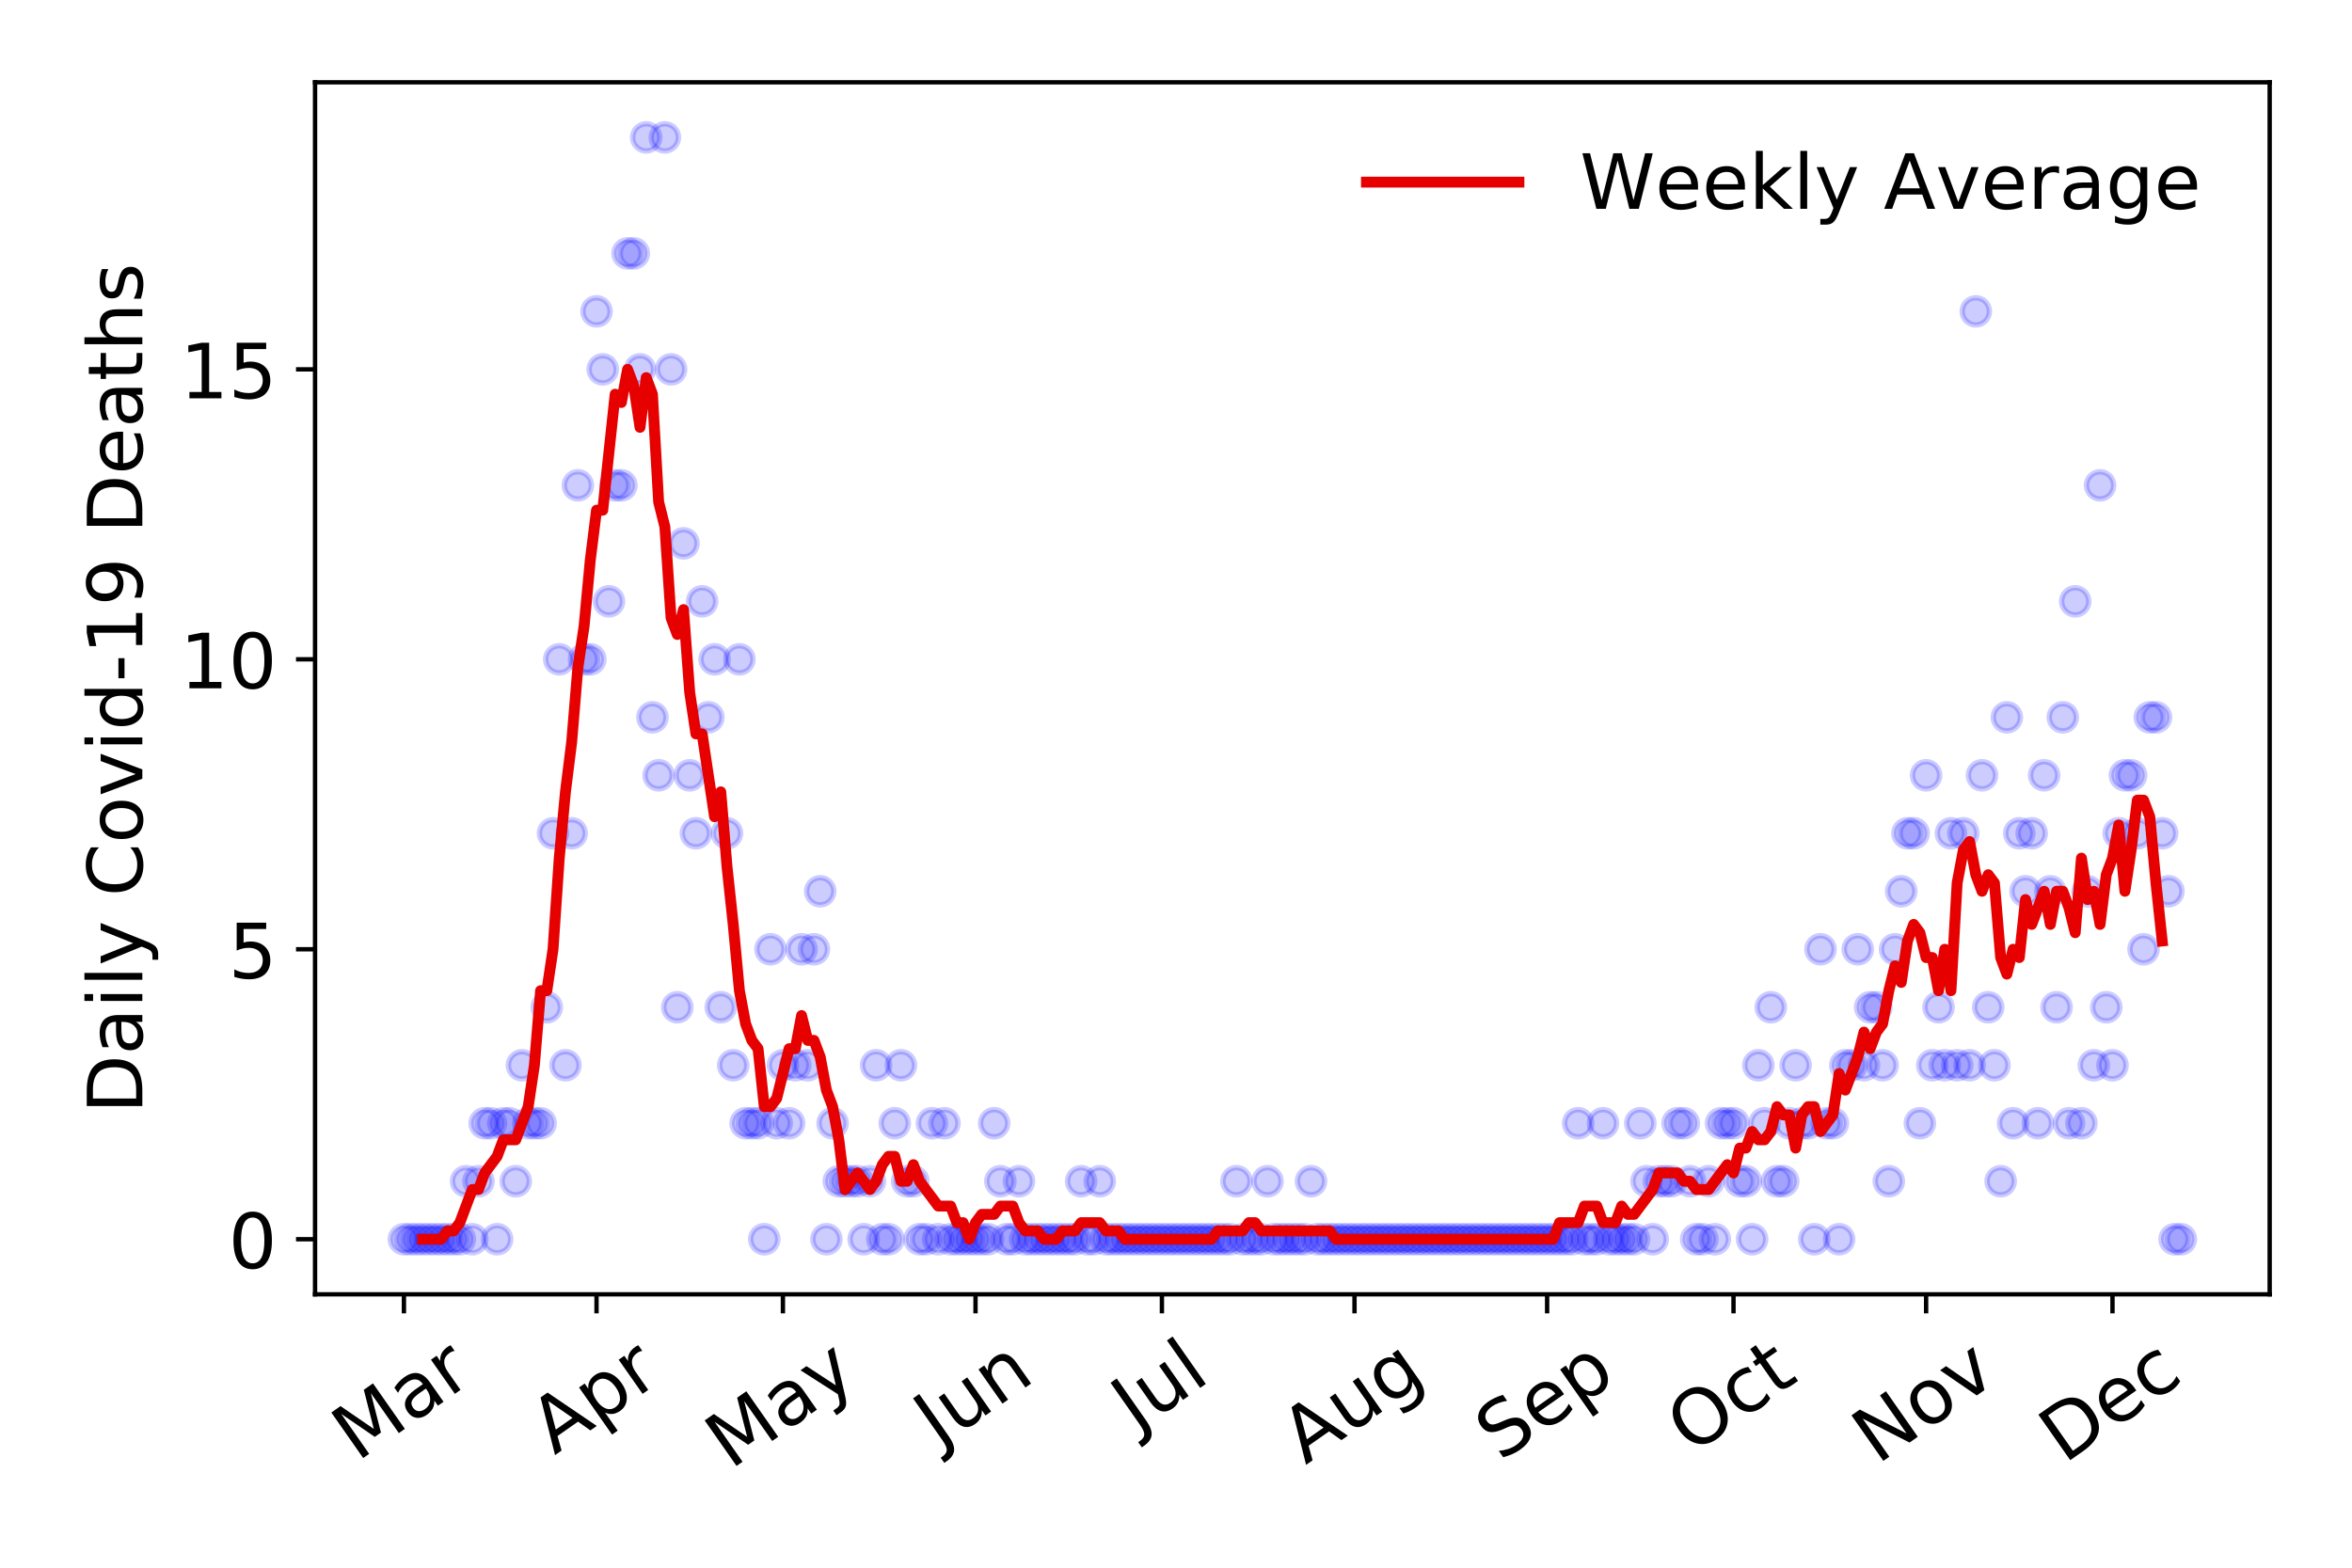 <?xml version="1.0" encoding="utf-8" standalone="no"?>
<!DOCTYPE svg PUBLIC "-//W3C//DTD SVG 1.1//EN"
  "http://www.w3.org/Graphics/SVG/1.1/DTD/svg11.dtd">
<!-- Created with matplotlib (https://matplotlib.org/) -->
<svg height="288pt" version="1.1" viewBox="0 0 432 288" width="432pt" xmlns="http://www.w3.org/2000/svg" xmlns:xlink="http://www.w3.org/1999/xlink">
 <defs>
  <style type="text/css">
*{stroke-linecap:butt;stroke-linejoin:round;}
  </style>
 </defs>
 <g id="figure_1">
  <g id="patch_1">
   <path d="M 0 288 
L 432 288 
L 432 0 
L 0 0 
z
" style="fill:#ffffff;"/>
  </g>
  <g id="axes_1">
   <g id="patch_2">
    <path d="M 57.87 237.778 
L 416.88 237.778 
L 416.88 15.12 
L 57.87 15.12 
z
" style="fill:#ffffff;"/>
   </g>
   <g id="matplotlib.axis_1">
    <g id="xtick_1">
     <g id="line2d_1">
      <defs>
       <path d="M 0 0 
L 0 3.5 
" id="m1a9aef1ddc" style="stroke:#000000;stroke-width:0.8;"/>
      </defs>
      <g>
       <use style="stroke:#000000;stroke-width:0.8;" x="74.189" xlink:href="#m1a9aef1ddc" y="237.778"/>
      </g>
     </g>
     <g id="text_1">
      <!-- Mar -->
      <defs>
       <path d="M 9.812 72.906 
L 24.516 72.906 
L 43.109 23.297 
L 61.812 72.906 
L 76.516 72.906 
L 76.516 0 
L 66.891 0 
L 66.891 64.016 
L 48.094 14.016 
L 38.188 14.016 
L 19.391 64.016 
L 19.391 0 
L 9.812 0 
z
" id="DejaVuSans-77"/>
       <path d="M 34.281 27.484 
Q 23.391 27.484 19.188 25 
Q 14.984 22.516 14.984 16.5 
Q 14.984 11.719 18.141 8.906 
Q 21.297 6.109 26.703 6.109 
Q 34.188 6.109 38.703 11.406 
Q 43.219 16.703 43.219 25.484 
L 43.219 27.484 
z
M 52.203 31.203 
L 52.203 0 
L 43.219 0 
L 43.219 8.297 
Q 40.141 3.328 35.547 0.953 
Q 30.953 -1.422 24.312 -1.422 
Q 15.922 -1.422 10.953 3.297 
Q 6 8.016 6 15.922 
Q 6 25.141 12.172 29.828 
Q 18.359 34.516 30.609 34.516 
L 43.219 34.516 
L 43.219 35.406 
Q 43.219 41.609 39.141 45 
Q 35.062 48.391 27.688 48.391 
Q 23 48.391 18.547 47.266 
Q 14.109 46.141 10.016 43.891 
L 10.016 52.203 
Q 14.938 54.109 19.578 55.047 
Q 24.219 56 28.609 56 
Q 40.484 56 46.344 49.844 
Q 52.203 43.703 52.203 31.203 
z
" id="DejaVuSans-97"/>
       <path d="M 41.109 46.297 
Q 39.594 47.172 37.812 47.578 
Q 36.031 48 33.891 48 
Q 26.266 48 22.188 43.047 
Q 18.109 38.094 18.109 28.812 
L 18.109 0 
L 9.078 0 
L 9.078 54.688 
L 18.109 54.688 
L 18.109 46.188 
Q 20.953 51.172 25.484 53.578 
Q 30.031 56 36.531 56 
Q 37.453 56 38.578 55.875 
Q 39.703 55.766 41.062 55.516 
z
" id="DejaVuSans-114"/>
      </defs>
      <g transform="translate(65.586 268.643)rotate(-35)scale(0.14 -0.14)">
       <use xlink:href="#DejaVuSans-77"/>
       <use x="86.279" xlink:href="#DejaVuSans-97"/>
       <use x="147.559" xlink:href="#DejaVuSans-114"/>
      </g>
     </g>
    </g>
    <g id="xtick_2">
     <g id="line2d_2">
      <g>
       <use style="stroke:#000000;stroke-width:0.8;" x="109.565" xlink:href="#m1a9aef1ddc" y="237.778"/>
      </g>
     </g>
     <g id="text_2">
      <!-- Apr -->
      <defs>
       <path d="M 34.188 63.188 
L 20.797 26.906 
L 47.609 26.906 
z
M 28.609 72.906 
L 39.797 72.906 
L 67.578 0 
L 57.328 0 
L 50.688 18.703 
L 17.828 18.703 
L 11.188 0 
L 0.781 0 
z
" id="DejaVuSans-65"/>
       <path d="M 18.109 8.203 
L 18.109 -20.797 
L 9.078 -20.797 
L 9.078 54.688 
L 18.109 54.688 
L 18.109 46.391 
Q 20.953 51.266 25.266 53.625 
Q 29.594 56 35.594 56 
Q 45.562 56 51.781 48.094 
Q 58.016 40.188 58.016 27.297 
Q 58.016 14.406 51.781 6.484 
Q 45.562 -1.422 35.594 -1.422 
Q 29.594 -1.422 25.266 0.953 
Q 20.953 3.328 18.109 8.203 
z
M 48.688 27.297 
Q 48.688 37.203 44.609 42.844 
Q 40.531 48.484 33.406 48.484 
Q 26.266 48.484 22.188 42.844 
Q 18.109 37.203 18.109 27.297 
Q 18.109 17.391 22.188 11.75 
Q 26.266 6.109 33.406 6.109 
Q 40.531 6.109 44.609 11.75 
Q 48.688 17.391 48.688 27.297 
z
" id="DejaVuSans-112"/>
      </defs>
      <g transform="translate(101.861 267.384)rotate(-35)scale(0.14 -0.14)">
       <use xlink:href="#DejaVuSans-65"/>
       <use x="68.408" xlink:href="#DejaVuSans-112"/>
       <use x="131.885" xlink:href="#DejaVuSans-114"/>
      </g>
     </g>
    </g>
    <g id="xtick_3">
     <g id="line2d_3">
      <g>
       <use style="stroke:#000000;stroke-width:0.8;" x="143.8" xlink:href="#m1a9aef1ddc" y="237.778"/>
      </g>
     </g>
     <g id="text_3">
      <!-- May -->
      <defs>
       <path d="M 32.172 -5.078 
Q 28.375 -14.844 24.75 -17.812 
Q 21.141 -20.797 15.094 -20.797 
L 7.906 -20.797 
L 7.906 -13.281 
L 13.188 -13.281 
Q 16.891 -13.281 18.938 -11.516 
Q 21 -9.766 23.484 -3.219 
L 25.094 0.875 
L 2.984 54.688 
L 12.5 54.688 
L 29.594 11.922 
L 46.688 54.688 
L 56.203 54.688 
z
" id="DejaVuSans-121"/>
      </defs>
      <g transform="translate(134.16 270.094)rotate(-35)scale(0.14 -0.14)">
       <use xlink:href="#DejaVuSans-77"/>
       <use x="86.279" xlink:href="#DejaVuSans-97"/>
       <use x="147.559" xlink:href="#DejaVuSans-121"/>
      </g>
     </g>
    </g>
    <g id="xtick_4">
     <g id="line2d_4">
      <g>
       <use style="stroke:#000000;stroke-width:0.8;" x="179.176" xlink:href="#m1a9aef1ddc" y="237.778"/>
      </g>
     </g>
     <g id="text_4">
      <!-- Jun -->
      <defs>
       <path d="M 9.812 72.906 
L 19.672 72.906 
L 19.672 5.078 
Q 19.672 -8.109 14.672 -14.062 
Q 9.672 -20.016 -1.422 -20.016 
L -5.172 -20.016 
L -5.172 -11.719 
L -2.094 -11.719 
Q 4.438 -11.719 7.125 -8.047 
Q 9.812 -4.391 9.812 5.078 
z
" id="DejaVuSans-74"/>
       <path d="M 8.5 21.578 
L 8.5 54.688 
L 17.484 54.688 
L 17.484 21.922 
Q 17.484 14.156 20.5 10.266 
Q 23.531 6.391 29.594 6.391 
Q 36.859 6.391 41.078 11.031 
Q 45.312 15.672 45.312 23.688 
L 45.312 54.688 
L 54.297 54.688 
L 54.297 0 
L 45.312 0 
L 45.312 8.406 
Q 42.047 3.422 37.719 1 
Q 33.406 -1.422 27.688 -1.422 
Q 18.266 -1.422 13.375 4.438 
Q 8.5 10.297 8.5 21.578 
z
M 31.109 56 
z
" id="DejaVuSans-117"/>
       <path d="M 54.891 33.016 
L 54.891 0 
L 45.906 0 
L 45.906 32.719 
Q 45.906 40.484 42.875 44.328 
Q 39.844 48.188 33.797 48.188 
Q 26.516 48.188 22.312 43.547 
Q 18.109 38.922 18.109 30.906 
L 18.109 0 
L 9.078 0 
L 9.078 54.688 
L 18.109 54.688 
L 18.109 46.188 
Q 21.344 51.125 25.703 53.562 
Q 30.078 56 35.797 56 
Q 45.219 56 50.047 50.172 
Q 54.891 44.344 54.891 33.016 
z
" id="DejaVuSans-110"/>
      </defs>
      <g transform="translate(172.432 266.039)rotate(-35)scale(0.14 -0.14)">
       <use xlink:href="#DejaVuSans-74"/>
       <use x="29.492" xlink:href="#DejaVuSans-117"/>
       <use x="92.871" xlink:href="#DejaVuSans-110"/>
      </g>
     </g>
    </g>
    <g id="xtick_5">
     <g id="line2d_5">
      <g>
       <use style="stroke:#000000;stroke-width:0.8;" x="213.411" xlink:href="#m1a9aef1ddc" y="237.778"/>
      </g>
     </g>
     <g id="text_5">
      <!-- Jul -->
      <defs>
       <path d="M 9.422 75.984 
L 18.406 75.984 
L 18.406 0 
L 9.422 0 
z
" id="DejaVuSans-108"/>
      </defs>
      <g transform="translate(208.708 263.181)rotate(-35)scale(0.14 -0.14)">
       <use xlink:href="#DejaVuSans-74"/>
       <use x="29.492" xlink:href="#DejaVuSans-117"/>
       <use x="92.871" xlink:href="#DejaVuSans-108"/>
      </g>
     </g>
    </g>
    <g id="xtick_6">
     <g id="line2d_6">
      <g>
       <use style="stroke:#000000;stroke-width:0.8;" x="248.787" xlink:href="#m1a9aef1ddc" y="237.778"/>
      </g>
     </g>
     <g id="text_6">
      <!-- Aug -->
      <defs>
       <path d="M 45.406 27.984 
Q 45.406 37.75 41.375 43.109 
Q 37.359 48.484 30.078 48.484 
Q 22.859 48.484 18.828 43.109 
Q 14.797 37.75 14.797 27.984 
Q 14.797 18.266 18.828 12.891 
Q 22.859 7.516 30.078 7.516 
Q 37.359 7.516 41.375 12.891 
Q 45.406 18.266 45.406 27.984 
z
M 54.391 6.781 
Q 54.391 -7.172 48.188 -13.984 
Q 42 -20.797 29.203 -20.797 
Q 24.469 -20.797 20.266 -20.094 
Q 16.062 -19.391 12.109 -17.922 
L 12.109 -9.188 
Q 16.062 -11.328 19.922 -12.344 
Q 23.781 -13.375 27.781 -13.375 
Q 36.625 -13.375 41.016 -8.766 
Q 45.406 -4.156 45.406 5.172 
L 45.406 9.625 
Q 42.625 4.781 38.281 2.391 
Q 33.938 0 27.875 0 
Q 17.828 0 11.672 7.656 
Q 5.516 15.328 5.516 27.984 
Q 5.516 40.672 11.672 48.328 
Q 17.828 56 27.875 56 
Q 33.938 56 38.281 53.609 
Q 42.625 51.219 45.406 46.391 
L 45.406 54.688 
L 54.391 54.688 
z
" id="DejaVuSans-103"/>
      </defs>
      <g transform="translate(239.806 269.172)rotate(-35)scale(0.14 -0.14)">
       <use xlink:href="#DejaVuSans-65"/>
       <use x="68.408" xlink:href="#DejaVuSans-117"/>
       <use x="131.787" xlink:href="#DejaVuSans-103"/>
      </g>
     </g>
    </g>
    <g id="xtick_7">
     <g id="line2d_7">
      <g>
       <use style="stroke:#000000;stroke-width:0.8;" x="284.163" xlink:href="#m1a9aef1ddc" y="237.778"/>
      </g>
     </g>
     <g id="text_7">
      <!-- Sep -->
      <defs>
       <path d="M 53.516 70.516 
L 53.516 60.891 
Q 47.906 63.578 42.922 64.891 
Q 37.938 66.219 33.297 66.219 
Q 25.25 66.219 20.875 63.094 
Q 16.5 59.969 16.5 54.203 
Q 16.5 49.359 19.406 46.891 
Q 22.312 44.438 30.422 42.922 
L 36.375 41.703 
Q 47.406 39.594 52.656 34.297 
Q 57.906 29 57.906 20.125 
Q 57.906 9.516 50.797 4.047 
Q 43.703 -1.422 29.984 -1.422 
Q 24.812 -1.422 18.969 -0.25 
Q 13.141 0.922 6.891 3.219 
L 6.891 13.375 
Q 12.891 10.016 18.656 8.297 
Q 24.422 6.594 29.984 6.594 
Q 38.422 6.594 43.016 9.906 
Q 47.609 13.234 47.609 19.391 
Q 47.609 24.75 44.312 27.781 
Q 41.016 30.812 33.5 32.328 
L 27.484 33.5 
Q 16.453 35.688 11.516 40.375 
Q 6.594 45.062 6.594 53.422 
Q 6.594 63.094 13.406 68.656 
Q 20.219 74.219 32.172 74.219 
Q 37.312 74.219 42.625 73.281 
Q 47.953 72.359 53.516 70.516 
z
" id="DejaVuSans-83"/>
       <path d="M 56.203 29.594 
L 56.203 25.203 
L 14.891 25.203 
Q 15.484 15.922 20.484 11.062 
Q 25.484 6.203 34.422 6.203 
Q 39.594 6.203 44.453 7.469 
Q 49.312 8.734 54.109 11.281 
L 54.109 2.781 
Q 49.266 0.734 44.188 -0.344 
Q 39.109 -1.422 33.891 -1.422 
Q 20.797 -1.422 13.156 6.188 
Q 5.516 13.812 5.516 26.812 
Q 5.516 40.234 12.766 48.109 
Q 20.016 56 32.328 56 
Q 43.359 56 49.781 48.891 
Q 56.203 41.797 56.203 29.594 
z
M 47.219 32.234 
Q 47.125 39.594 43.094 43.984 
Q 39.062 48.391 32.422 48.391 
Q 24.906 48.391 20.391 44.141 
Q 15.875 39.891 15.188 32.172 
z
" id="DejaVuSans-101"/>
      </defs>
      <g transform="translate(275.57 268.629)rotate(-35)scale(0.14 -0.14)">
       <use xlink:href="#DejaVuSans-83"/>
       <use x="63.477" xlink:href="#DejaVuSans-101"/>
       <use x="125" xlink:href="#DejaVuSans-112"/>
      </g>
     </g>
    </g>
    <g id="xtick_8">
     <g id="line2d_8">
      <g>
       <use style="stroke:#000000;stroke-width:0.8;" x="318.398" xlink:href="#m1a9aef1ddc" y="237.778"/>
      </g>
     </g>
     <g id="text_8">
      <!-- Oct -->
      <defs>
       <path d="M 39.406 66.219 
Q 28.656 66.219 22.328 58.203 
Q 16.016 50.203 16.016 36.375 
Q 16.016 22.609 22.328 14.594 
Q 28.656 6.594 39.406 6.594 
Q 50.141 6.594 56.422 14.594 
Q 62.703 22.609 62.703 36.375 
Q 62.703 50.203 56.422 58.203 
Q 50.141 66.219 39.406 66.219 
z
M 39.406 74.219 
Q 54.734 74.219 63.906 63.938 
Q 73.094 53.656 73.094 36.375 
Q 73.094 19.141 63.906 8.859 
Q 54.734 -1.422 39.406 -1.422 
Q 24.031 -1.422 14.812 8.828 
Q 5.609 19.094 5.609 36.375 
Q 5.609 53.656 14.812 63.938 
Q 24.031 74.219 39.406 74.219 
z
" id="DejaVuSans-79"/>
       <path d="M 48.781 52.594 
L 48.781 44.188 
Q 44.969 46.297 41.141 47.344 
Q 37.312 48.391 33.406 48.391 
Q 24.656 48.391 19.812 42.844 
Q 14.984 37.312 14.984 27.297 
Q 14.984 17.281 19.812 11.734 
Q 24.656 6.203 33.406 6.203 
Q 37.312 6.203 41.141 7.25 
Q 44.969 8.297 48.781 10.406 
L 48.781 2.094 
Q 45.016 0.344 40.984 -0.531 
Q 36.969 -1.422 32.422 -1.422 
Q 20.062 -1.422 12.781 6.344 
Q 5.516 14.109 5.516 27.297 
Q 5.516 40.672 12.859 48.328 
Q 20.219 56 33.016 56 
Q 37.156 56 41.109 55.141 
Q 45.062 54.297 48.781 52.594 
z
" id="DejaVuSans-99"/>
       <path d="M 18.312 70.219 
L 18.312 54.688 
L 36.812 54.688 
L 36.812 47.703 
L 18.312 47.703 
L 18.312 18.016 
Q 18.312 11.328 20.141 9.422 
Q 21.969 7.516 27.594 7.516 
L 36.812 7.516 
L 36.812 0 
L 27.594 0 
Q 17.188 0 13.234 3.875 
Q 9.281 7.766 9.281 18.016 
L 9.281 47.703 
L 2.688 47.703 
L 2.688 54.688 
L 9.281 54.688 
L 9.281 70.219 
z
" id="DejaVuSans-116"/>
      </defs>
      <g transform="translate(310.699 267.377)rotate(-35)scale(0.14 -0.14)">
       <use xlink:href="#DejaVuSans-79"/>
       <use x="78.711" xlink:href="#DejaVuSans-99"/>
       <use x="133.691" xlink:href="#DejaVuSans-116"/>
      </g>
     </g>
    </g>
    <g id="xtick_9">
     <g id="line2d_9">
      <g>
       <use style="stroke:#000000;stroke-width:0.8;" x="353.774" xlink:href="#m1a9aef1ddc" y="237.778"/>
      </g>
     </g>
     <g id="text_9">
      <!-- Nov -->
      <defs>
       <path d="M 9.812 72.906 
L 23.094 72.906 
L 55.422 11.922 
L 55.422 72.906 
L 64.984 72.906 
L 64.984 0 
L 51.703 0 
L 19.391 60.984 
L 19.391 0 
L 9.812 0 
z
" id="DejaVuSans-78"/>
       <path d="M 30.609 48.391 
Q 23.391 48.391 19.188 42.75 
Q 14.984 37.109 14.984 27.297 
Q 14.984 17.484 19.156 11.844 
Q 23.344 6.203 30.609 6.203 
Q 37.797 6.203 41.984 11.859 
Q 46.188 17.531 46.188 27.297 
Q 46.188 37.016 41.984 42.703 
Q 37.797 48.391 30.609 48.391 
z
M 30.609 56 
Q 42.328 56 49.016 48.375 
Q 55.719 40.766 55.719 27.297 
Q 55.719 13.875 49.016 6.219 
Q 42.328 -1.422 30.609 -1.422 
Q 18.844 -1.422 12.172 6.219 
Q 5.516 13.875 5.516 27.297 
Q 5.516 40.766 12.172 48.375 
Q 18.844 56 30.609 56 
z
" id="DejaVuSans-111"/>
       <path d="M 2.984 54.688 
L 12.5 54.688 
L 29.594 8.797 
L 46.688 54.688 
L 56.203 54.688 
L 35.688 0 
L 23.484 0 
z
" id="DejaVuSans-118"/>
      </defs>
      <g transform="translate(344.797 269.166)rotate(-35)scale(0.14 -0.14)">
       <use xlink:href="#DejaVuSans-78"/>
       <use x="74.805" xlink:href="#DejaVuSans-111"/>
       <use x="135.986" xlink:href="#DejaVuSans-118"/>
      </g>
     </g>
    </g>
    <g id="xtick_10">
     <g id="line2d_10">
      <g>
       <use style="stroke:#000000;stroke-width:0.8;" x="388.009" xlink:href="#m1a9aef1ddc" y="237.778"/>
      </g>
     </g>
     <g id="text_10">
      <!-- Dec -->
      <defs>
       <path d="M 19.672 64.797 
L 19.672 8.109 
L 31.594 8.109 
Q 46.688 8.109 53.688 14.938 
Q 60.688 21.781 60.688 36.531 
Q 60.688 51.172 53.688 57.984 
Q 46.688 64.797 31.594 64.797 
z
M 9.812 72.906 
L 30.078 72.906 
Q 51.266 72.906 61.172 64.094 
Q 71.094 55.281 71.094 36.531 
Q 71.094 17.672 61.125 8.828 
Q 51.172 0 30.078 0 
L 9.812 0 
z
" id="DejaVuSans-68"/>
      </defs>
      <g transform="translate(379.128 269.032)rotate(-35)scale(0.14 -0.14)">
       <use xlink:href="#DejaVuSans-68"/>
       <use x="77.002" xlink:href="#DejaVuSans-101"/>
       <use x="138.525" xlink:href="#DejaVuSans-99"/>
      </g>
     </g>
    </g>
   </g>
   <g id="matplotlib.axis_2">
    <g id="ytick_1">
     <g id="line2d_11">
      <defs>
       <path d="M 0 0 
L -3.5 0 
" id="m1839405cda" style="stroke:#000000;stroke-width:0.8;"/>
      </defs>
      <g>
       <use style="stroke:#000000;stroke-width:0.8;" x="57.87" xlink:href="#m1839405cda" y="227.657"/>
      </g>
     </g>
     <g id="text_11">
      <!-- 0 -->
      <defs>
       <path d="M 31.781 66.406 
Q 24.172 66.406 20.328 58.906 
Q 16.5 51.422 16.5 36.375 
Q 16.5 21.391 20.328 13.891 
Q 24.172 6.391 31.781 6.391 
Q 39.453 6.391 43.281 13.891 
Q 47.125 21.391 47.125 36.375 
Q 47.125 51.422 43.281 58.906 
Q 39.453 66.406 31.781 66.406 
z
M 31.781 74.219 
Q 44.047 74.219 50.516 64.516 
Q 56.984 54.828 56.984 36.375 
Q 56.984 17.969 50.516 8.266 
Q 44.047 -1.422 31.781 -1.422 
Q 19.531 -1.422 13.062 8.266 
Q 6.594 17.969 6.594 36.375 
Q 6.594 54.828 13.062 64.516 
Q 19.531 74.219 31.781 74.219 
z
" id="DejaVuSans-48"/>
      </defs>
      <g transform="translate(41.962 232.976)scale(0.14 -0.14)">
       <use xlink:href="#DejaVuSans-48"/>
      </g>
     </g>
    </g>
    <g id="ytick_2">
     <g id="line2d_12">
      <g>
       <use style="stroke:#000000;stroke-width:0.8;" x="57.87" xlink:href="#m1839405cda" y="174.39"/>
      </g>
     </g>
     <g id="text_12">
      <!-- 5 -->
      <defs>
       <path d="M 10.797 72.906 
L 49.516 72.906 
L 49.516 64.594 
L 19.828 64.594 
L 19.828 46.734 
Q 21.969 47.469 24.109 47.828 
Q 26.266 48.188 28.422 48.188 
Q 40.625 48.188 47.75 41.5 
Q 54.891 34.812 54.891 23.391 
Q 54.891 11.625 47.562 5.094 
Q 40.234 -1.422 26.906 -1.422 
Q 22.312 -1.422 17.547 -0.641 
Q 12.797 0.141 7.719 1.703 
L 7.719 11.625 
Q 12.109 9.234 16.797 8.062 
Q 21.484 6.891 26.703 6.891 
Q 35.156 6.891 40.078 11.328 
Q 45.016 15.766 45.016 23.391 
Q 45.016 31 40.078 35.438 
Q 35.156 39.891 26.703 39.891 
Q 22.75 39.891 18.812 39.016 
Q 14.891 38.141 10.797 36.281 
z
" id="DejaVuSans-53"/>
      </defs>
      <g transform="translate(41.962 179.709)scale(0.14 -0.14)">
       <use xlink:href="#DejaVuSans-53"/>
      </g>
     </g>
    </g>
    <g id="ytick_3">
     <g id="line2d_13">
      <g>
       <use style="stroke:#000000;stroke-width:0.8;" x="57.87" xlink:href="#m1839405cda" y="121.122"/>
      </g>
     </g>
     <g id="text_13">
      <!-- 10 -->
      <defs>
       <path d="M 12.406 8.297 
L 28.516 8.297 
L 28.516 63.922 
L 10.984 60.406 
L 10.984 69.391 
L 28.422 72.906 
L 38.281 72.906 
L 38.281 8.297 
L 54.391 8.297 
L 54.391 0 
L 12.406 0 
z
" id="DejaVuSans-49"/>
      </defs>
      <g transform="translate(33.055 126.441)scale(0.14 -0.14)">
       <use xlink:href="#DejaVuSans-49"/>
       <use x="63.623" xlink:href="#DejaVuSans-48"/>
      </g>
     </g>
    </g>
    <g id="ytick_4">
     <g id="line2d_14">
      <g>
       <use style="stroke:#000000;stroke-width:0.8;" x="57.87" xlink:href="#m1839405cda" y="67.855"/>
      </g>
     </g>
     <g id="text_14">
      <!-- 15 -->
      <g transform="translate(33.055 73.174)scale(0.14 -0.14)">
       <use xlink:href="#DejaVuSans-49"/>
       <use x="63.623" xlink:href="#DejaVuSans-53"/>
      </g>
     </g>
    </g>
    <g id="text_15">
     <!-- Daily Covid-19 Deaths -->
     <defs>
      <path d="M 9.422 54.688 
L 18.406 54.688 
L 18.406 0 
L 9.422 0 
z
M 9.422 75.984 
L 18.406 75.984 
L 18.406 64.594 
L 9.422 64.594 
z
" id="DejaVuSans-105"/>
      <path id="DejaVuSans-32"/>
      <path d="M 64.406 67.281 
L 64.406 56.891 
Q 59.422 61.531 53.781 63.812 
Q 48.141 66.109 41.797 66.109 
Q 29.297 66.109 22.656 58.469 
Q 16.016 50.828 16.016 36.375 
Q 16.016 21.969 22.656 14.328 
Q 29.297 6.688 41.797 6.688 
Q 48.141 6.688 53.781 8.984 
Q 59.422 11.281 64.406 15.922 
L 64.406 5.609 
Q 59.234 2.094 53.438 0.328 
Q 47.656 -1.422 41.219 -1.422 
Q 24.656 -1.422 15.125 8.703 
Q 5.609 18.844 5.609 36.375 
Q 5.609 53.953 15.125 64.078 
Q 24.656 74.219 41.219 74.219 
Q 47.75 74.219 53.531 72.484 
Q 59.328 70.75 64.406 67.281 
z
" id="DejaVuSans-67"/>
      <path d="M 45.406 46.391 
L 45.406 75.984 
L 54.391 75.984 
L 54.391 0 
L 45.406 0 
L 45.406 8.203 
Q 42.578 3.328 38.25 0.953 
Q 33.938 -1.422 27.875 -1.422 
Q 17.969 -1.422 11.734 6.484 
Q 5.516 14.406 5.516 27.297 
Q 5.516 40.188 11.734 48.094 
Q 17.969 56 27.875 56 
Q 33.938 56 38.25 53.625 
Q 42.578 51.266 45.406 46.391 
z
M 14.797 27.297 
Q 14.797 17.391 18.875 11.75 
Q 22.953 6.109 30.078 6.109 
Q 37.203 6.109 41.297 11.75 
Q 45.406 17.391 45.406 27.297 
Q 45.406 37.203 41.297 42.844 
Q 37.203 48.484 30.078 48.484 
Q 22.953 48.484 18.875 42.844 
Q 14.797 37.203 14.797 27.297 
z
" id="DejaVuSans-100"/>
      <path d="M 4.891 31.391 
L 31.203 31.391 
L 31.203 23.391 
L 4.891 23.391 
z
" id="DejaVuSans-45"/>
      <path d="M 10.984 1.516 
L 10.984 10.5 
Q 14.703 8.734 18.5 7.812 
Q 22.312 6.891 25.984 6.891 
Q 35.75 6.891 40.891 13.453 
Q 46.047 20.016 46.781 33.406 
Q 43.953 29.203 39.594 26.953 
Q 35.25 24.703 29.984 24.703 
Q 19.047 24.703 12.672 31.312 
Q 6.297 37.938 6.297 49.422 
Q 6.297 60.641 12.938 67.422 
Q 19.578 74.219 30.609 74.219 
Q 43.266 74.219 49.922 64.516 
Q 56.594 54.828 56.594 36.375 
Q 56.594 19.141 48.406 8.859 
Q 40.234 -1.422 26.422 -1.422 
Q 22.703 -1.422 18.891 -0.688 
Q 15.094 0.047 10.984 1.516 
z
M 30.609 32.422 
Q 37.25 32.422 41.125 36.953 
Q 45.016 41.5 45.016 49.422 
Q 45.016 57.281 41.125 61.844 
Q 37.25 66.406 30.609 66.406 
Q 23.969 66.406 20.094 61.844 
Q 16.219 57.281 16.219 49.422 
Q 16.219 41.5 20.094 36.953 
Q 23.969 32.422 30.609 32.422 
z
" id="DejaVuSans-57"/>
      <path d="M 54.891 33.016 
L 54.891 0 
L 45.906 0 
L 45.906 32.719 
Q 45.906 40.484 42.875 44.328 
Q 39.844 48.188 33.797 48.188 
Q 26.516 48.188 22.312 43.547 
Q 18.109 38.922 18.109 30.906 
L 18.109 0 
L 9.078 0 
L 9.078 75.984 
L 18.109 75.984 
L 18.109 46.188 
Q 21.344 51.125 25.703 53.562 
Q 30.078 56 35.797 56 
Q 45.219 56 50.047 50.172 
Q 54.891 44.344 54.891 33.016 
z
" id="DejaVuSans-104"/>
      <path d="M 44.281 53.078 
L 44.281 44.578 
Q 40.484 46.531 36.375 47.5 
Q 32.281 48.484 27.875 48.484 
Q 21.188 48.484 17.844 46.438 
Q 14.5 44.391 14.5 40.281 
Q 14.5 37.156 16.891 35.375 
Q 19.281 33.594 26.516 31.984 
L 29.594 31.297 
Q 39.156 29.25 43.188 25.516 
Q 47.219 21.781 47.219 15.094 
Q 47.219 7.469 41.188 3.016 
Q 35.156 -1.422 24.609 -1.422 
Q 20.219 -1.422 15.453 -0.562 
Q 10.688 0.297 5.422 2 
L 5.422 11.281 
Q 10.406 8.688 15.234 7.391 
Q 20.062 6.109 24.812 6.109 
Q 31.156 6.109 34.562 8.281 
Q 37.984 10.453 37.984 14.406 
Q 37.984 18.062 35.516 20.016 
Q 33.062 21.969 24.703 23.781 
L 21.578 24.516 
Q 13.234 26.266 9.516 29.906 
Q 5.812 33.547 5.812 39.891 
Q 5.812 47.609 11.281 51.797 
Q 16.75 56 26.812 56 
Q 31.781 56 36.172 55.266 
Q 40.578 54.547 44.281 53.078 
z
" id="DejaVuSans-115"/>
     </defs>
     <g transform="translate(26.143 204.56)rotate(-90)scale(0.14 -0.14)">
      <use xlink:href="#DejaVuSans-68"/>
      <use x="77.002" xlink:href="#DejaVuSans-97"/>
      <use x="138.281" xlink:href="#DejaVuSans-105"/>
      <use x="166.064" xlink:href="#DejaVuSans-108"/>
      <use x="193.848" xlink:href="#DejaVuSans-121"/>
      <use x="253.027" xlink:href="#DejaVuSans-32"/>
      <use x="284.814" xlink:href="#DejaVuSans-67"/>
      <use x="354.639" xlink:href="#DejaVuSans-111"/>
      <use x="415.82" xlink:href="#DejaVuSans-118"/>
      <use x="475" xlink:href="#DejaVuSans-105"/>
      <use x="502.783" xlink:href="#DejaVuSans-100"/>
      <use x="566.26" xlink:href="#DejaVuSans-45"/>
      <use x="602.344" xlink:href="#DejaVuSans-49"/>
      <use x="665.967" xlink:href="#DejaVuSans-57"/>
      <use x="729.59" xlink:href="#DejaVuSans-32"/>
      <use x="761.377" xlink:href="#DejaVuSans-68"/>
      <use x="838.379" xlink:href="#DejaVuSans-101"/>
      <use x="899.902" xlink:href="#DejaVuSans-97"/>
      <use x="961.182" xlink:href="#DejaVuSans-116"/>
      <use x="1000.391" xlink:href="#DejaVuSans-104"/>
      <use x="1063.77" xlink:href="#DejaVuSans-115"/>
     </g>
    </g>
   </g>
   <g id="line2d_15">
    <defs>
     <path d="M 0 2.5 
C 0.663 2.5 1.299 2.237 1.768 1.768 
C 2.237 1.299 2.5 0.663 2.5 0 
C 2.5 -0.663 2.237 -1.299 1.768 -1.768 
C 1.299 -2.237 0.663 -2.5 0 -2.5 
C -0.663 -2.5 -1.299 -2.237 -1.768 -1.768 
C -2.237 -1.299 -2.5 -0.663 -2.5 0 
C -2.5 0.663 -2.237 1.299 -1.768 1.768 
C -1.299 2.237 -0.663 2.5 0 2.5 
z
" id="mc7b76918fc" style="stroke:#0000ff;stroke-opacity:0.2;"/>
    </defs>
    <g clip-path="url(#p60afda222f)">
     <use style="fill:#0000ff;fill-opacity:0.2;stroke:#0000ff;stroke-opacity:0.2;" x="74.189" xlink:href="#mc7b76918fc" y="227.657"/>
     <use style="fill:#0000ff;fill-opacity:0.2;stroke:#0000ff;stroke-opacity:0.2;" x="75.33" xlink:href="#mc7b76918fc" y="227.657"/>
     <use style="fill:#0000ff;fill-opacity:0.2;stroke:#0000ff;stroke-opacity:0.2;" x="76.471" xlink:href="#mc7b76918fc" y="227.657"/>
     <use style="fill:#0000ff;fill-opacity:0.2;stroke:#0000ff;stroke-opacity:0.2;" x="77.612" xlink:href="#mc7b76918fc" y="227.657"/>
     <use style="fill:#0000ff;fill-opacity:0.2;stroke:#0000ff;stroke-opacity:0.2;" x="78.753" xlink:href="#mc7b76918fc" y="227.657"/>
     <use style="fill:#0000ff;fill-opacity:0.2;stroke:#0000ff;stroke-opacity:0.2;" x="79.894" xlink:href="#mc7b76918fc" y="227.657"/>
     <use style="fill:#0000ff;fill-opacity:0.2;stroke:#0000ff;stroke-opacity:0.2;" x="81.036" xlink:href="#mc7b76918fc" y="227.657"/>
     <use style="fill:#0000ff;fill-opacity:0.2;stroke:#0000ff;stroke-opacity:0.2;" x="82.177" xlink:href="#mc7b76918fc" y="227.657"/>
     <use style="fill:#0000ff;fill-opacity:0.2;stroke:#0000ff;stroke-opacity:0.2;" x="83.318" xlink:href="#mc7b76918fc" y="227.657"/>
     <use style="fill:#0000ff;fill-opacity:0.2;stroke:#0000ff;stroke-opacity:0.2;" x="84.459" xlink:href="#mc7b76918fc" y="227.657"/>
     <use style="fill:#0000ff;fill-opacity:0.2;stroke:#0000ff;stroke-opacity:0.2;" x="85.6" xlink:href="#mc7b76918fc" y="217.004"/>
     <use style="fill:#0000ff;fill-opacity:0.2;stroke:#0000ff;stroke-opacity:0.2;" x="86.741" xlink:href="#mc7b76918fc" y="227.657"/>
     <use style="fill:#0000ff;fill-opacity:0.2;stroke:#0000ff;stroke-opacity:0.2;" x="87.883" xlink:href="#mc7b76918fc" y="217.004"/>
     <use style="fill:#0000ff;fill-opacity:0.2;stroke:#0000ff;stroke-opacity:0.2;" x="89.024" xlink:href="#mc7b76918fc" y="206.35"/>
     <use style="fill:#0000ff;fill-opacity:0.2;stroke:#0000ff;stroke-opacity:0.2;" x="90.165" xlink:href="#mc7b76918fc" y="206.35"/>
     <use style="fill:#0000ff;fill-opacity:0.2;stroke:#0000ff;stroke-opacity:0.2;" x="91.306" xlink:href="#mc7b76918fc" y="227.657"/>
     <use style="fill:#0000ff;fill-opacity:0.2;stroke:#0000ff;stroke-opacity:0.2;" x="92.447" xlink:href="#mc7b76918fc" y="206.35"/>
     <use style="fill:#0000ff;fill-opacity:0.2;stroke:#0000ff;stroke-opacity:0.2;" x="93.588" xlink:href="#mc7b76918fc" y="206.35"/>
     <use style="fill:#0000ff;fill-opacity:0.2;stroke:#0000ff;stroke-opacity:0.2;" x="94.73" xlink:href="#mc7b76918fc" y="217.004"/>
     <use style="fill:#0000ff;fill-opacity:0.2;stroke:#0000ff;stroke-opacity:0.2;" x="95.871" xlink:href="#mc7b76918fc" y="195.697"/>
     <use style="fill:#0000ff;fill-opacity:0.2;stroke:#0000ff;stroke-opacity:0.2;" x="97.012" xlink:href="#mc7b76918fc" y="206.35"/>
     <use style="fill:#0000ff;fill-opacity:0.2;stroke:#0000ff;stroke-opacity:0.2;" x="98.153" xlink:href="#mc7b76918fc" y="206.35"/>
     <use style="fill:#0000ff;fill-opacity:0.2;stroke:#0000ff;stroke-opacity:0.2;" x="99.294" xlink:href="#mc7b76918fc" y="206.35"/>
     <use style="fill:#0000ff;fill-opacity:0.2;stroke:#0000ff;stroke-opacity:0.2;" x="100.435" xlink:href="#mc7b76918fc" y="185.043"/>
     <use style="fill:#0000ff;fill-opacity:0.2;stroke:#0000ff;stroke-opacity:0.2;" x="101.577" xlink:href="#mc7b76918fc" y="153.083"/>
     <use style="fill:#0000ff;fill-opacity:0.2;stroke:#0000ff;stroke-opacity:0.2;" x="102.718" xlink:href="#mc7b76918fc" y="121.122"/>
     <use style="fill:#0000ff;fill-opacity:0.2;stroke:#0000ff;stroke-opacity:0.2;" x="103.859" xlink:href="#mc7b76918fc" y="195.697"/>
     <use style="fill:#0000ff;fill-opacity:0.2;stroke:#0000ff;stroke-opacity:0.2;" x="105" xlink:href="#mc7b76918fc" y="153.083"/>
     <use style="fill:#0000ff;fill-opacity:0.2;stroke:#0000ff;stroke-opacity:0.2;" x="106.141" xlink:href="#mc7b76918fc" y="89.162"/>
     <use style="fill:#0000ff;fill-opacity:0.2;stroke:#0000ff;stroke-opacity:0.2;" x="107.282" xlink:href="#mc7b76918fc" y="121.122"/>
     <use style="fill:#0000ff;fill-opacity:0.2;stroke:#0000ff;stroke-opacity:0.2;" x="108.424" xlink:href="#mc7b76918fc" y="121.122"/>
     <use style="fill:#0000ff;fill-opacity:0.2;stroke:#0000ff;stroke-opacity:0.2;" x="109.565" xlink:href="#mc7b76918fc" y="57.201"/>
     <use style="fill:#0000ff;fill-opacity:0.2;stroke:#0000ff;stroke-opacity:0.2;" x="110.706" xlink:href="#mc7b76918fc" y="67.855"/>
     <use style="fill:#0000ff;fill-opacity:0.2;stroke:#0000ff;stroke-opacity:0.2;" x="111.847" xlink:href="#mc7b76918fc" y="110.469"/>
     <use style="fill:#0000ff;fill-opacity:0.2;stroke:#0000ff;stroke-opacity:0.2;" x="112.988" xlink:href="#mc7b76918fc" y="89.162"/>
     <use style="fill:#0000ff;fill-opacity:0.2;stroke:#0000ff;stroke-opacity:0.2;" x="114.129" xlink:href="#mc7b76918fc" y="89.162"/>
     <use style="fill:#0000ff;fill-opacity:0.2;stroke:#0000ff;stroke-opacity:0.2;" x="115.271" xlink:href="#mc7b76918fc" y="46.548"/>
     <use style="fill:#0000ff;fill-opacity:0.2;stroke:#0000ff;stroke-opacity:0.2;" x="116.412" xlink:href="#mc7b76918fc" y="46.548"/>
     <use style="fill:#0000ff;fill-opacity:0.2;stroke:#0000ff;stroke-opacity:0.2;" x="117.553" xlink:href="#mc7b76918fc" y="67.855"/>
     <use style="fill:#0000ff;fill-opacity:0.2;stroke:#0000ff;stroke-opacity:0.2;" x="118.694" xlink:href="#mc7b76918fc" y="25.241"/>
     <use style="fill:#0000ff;fill-opacity:0.2;stroke:#0000ff;stroke-opacity:0.2;" x="119.835" xlink:href="#mc7b76918fc" y="131.776"/>
     <use style="fill:#0000ff;fill-opacity:0.2;stroke:#0000ff;stroke-opacity:0.2;" x="120.976" xlink:href="#mc7b76918fc" y="142.429"/>
     <use style="fill:#0000ff;fill-opacity:0.2;stroke:#0000ff;stroke-opacity:0.2;" x="122.117" xlink:href="#mc7b76918fc" y="25.241"/>
     <use style="fill:#0000ff;fill-opacity:0.2;stroke:#0000ff;stroke-opacity:0.2;" x="123.259" xlink:href="#mc7b76918fc" y="67.855"/>
     <use style="fill:#0000ff;fill-opacity:0.2;stroke:#0000ff;stroke-opacity:0.2;" x="124.4" xlink:href="#mc7b76918fc" y="185.043"/>
     <use style="fill:#0000ff;fill-opacity:0.2;stroke:#0000ff;stroke-opacity:0.2;" x="125.541" xlink:href="#mc7b76918fc" y="99.815"/>
     <use style="fill:#0000ff;fill-opacity:0.2;stroke:#0000ff;stroke-opacity:0.2;" x="126.682" xlink:href="#mc7b76918fc" y="142.429"/>
     <use style="fill:#0000ff;fill-opacity:0.2;stroke:#0000ff;stroke-opacity:0.2;" x="127.823" xlink:href="#mc7b76918fc" y="153.083"/>
     <use style="fill:#0000ff;fill-opacity:0.2;stroke:#0000ff;stroke-opacity:0.2;" x="128.964" xlink:href="#mc7b76918fc" y="110.469"/>
     <use style="fill:#0000ff;fill-opacity:0.2;stroke:#0000ff;stroke-opacity:0.2;" x="130.106" xlink:href="#mc7b76918fc" y="131.776"/>
     <use style="fill:#0000ff;fill-opacity:0.2;stroke:#0000ff;stroke-opacity:0.2;" x="131.247" xlink:href="#mc7b76918fc" y="121.122"/>
     <use style="fill:#0000ff;fill-opacity:0.2;stroke:#0000ff;stroke-opacity:0.2;" x="132.388" xlink:href="#mc7b76918fc" y="185.043"/>
     <use style="fill:#0000ff;fill-opacity:0.2;stroke:#0000ff;stroke-opacity:0.2;" x="133.529" xlink:href="#mc7b76918fc" y="153.083"/>
     <use style="fill:#0000ff;fill-opacity:0.2;stroke:#0000ff;stroke-opacity:0.2;" x="134.67" xlink:href="#mc7b76918fc" y="195.697"/>
     <use style="fill:#0000ff;fill-opacity:0.2;stroke:#0000ff;stroke-opacity:0.2;" x="135.811" xlink:href="#mc7b76918fc" y="121.122"/>
     <use style="fill:#0000ff;fill-opacity:0.2;stroke:#0000ff;stroke-opacity:0.2;" x="136.953" xlink:href="#mc7b76918fc" y="206.35"/>
     <use style="fill:#0000ff;fill-opacity:0.2;stroke:#0000ff;stroke-opacity:0.2;" x="138.094" xlink:href="#mc7b76918fc" y="206.35"/>
     <use style="fill:#0000ff;fill-opacity:0.2;stroke:#0000ff;stroke-opacity:0.2;" x="139.235" xlink:href="#mc7b76918fc" y="206.35"/>
     <use style="fill:#0000ff;fill-opacity:0.2;stroke:#0000ff;stroke-opacity:0.2;" x="140.376" xlink:href="#mc7b76918fc" y="227.657"/>
     <use style="fill:#0000ff;fill-opacity:0.2;stroke:#0000ff;stroke-opacity:0.2;" x="141.517" xlink:href="#mc7b76918fc" y="174.39"/>
     <use style="fill:#0000ff;fill-opacity:0.2;stroke:#0000ff;stroke-opacity:0.2;" x="142.658" xlink:href="#mc7b76918fc" y="206.35"/>
     <use style="fill:#0000ff;fill-opacity:0.2;stroke:#0000ff;stroke-opacity:0.2;" x="143.8" xlink:href="#mc7b76918fc" y="195.697"/>
     <use style="fill:#0000ff;fill-opacity:0.2;stroke:#0000ff;stroke-opacity:0.2;" x="144.941" xlink:href="#mc7b76918fc" y="206.35"/>
     <use style="fill:#0000ff;fill-opacity:0.2;stroke:#0000ff;stroke-opacity:0.2;" x="146.082" xlink:href="#mc7b76918fc" y="195.697"/>
     <use style="fill:#0000ff;fill-opacity:0.2;stroke:#0000ff;stroke-opacity:0.2;" x="147.223" xlink:href="#mc7b76918fc" y="174.39"/>
     <use style="fill:#0000ff;fill-opacity:0.2;stroke:#0000ff;stroke-opacity:0.2;" x="148.364" xlink:href="#mc7b76918fc" y="195.697"/>
     <use style="fill:#0000ff;fill-opacity:0.2;stroke:#0000ff;stroke-opacity:0.2;" x="149.505" xlink:href="#mc7b76918fc" y="174.39"/>
     <use style="fill:#0000ff;fill-opacity:0.2;stroke:#0000ff;stroke-opacity:0.2;" x="150.647" xlink:href="#mc7b76918fc" y="163.736"/>
     <use style="fill:#0000ff;fill-opacity:0.2;stroke:#0000ff;stroke-opacity:0.2;" x="151.788" xlink:href="#mc7b76918fc" y="227.657"/>
     <use style="fill:#0000ff;fill-opacity:0.2;stroke:#0000ff;stroke-opacity:0.2;" x="152.929" xlink:href="#mc7b76918fc" y="206.35"/>
     <use style="fill:#0000ff;fill-opacity:0.2;stroke:#0000ff;stroke-opacity:0.2;" x="154.07" xlink:href="#mc7b76918fc" y="217.004"/>
     <use style="fill:#0000ff;fill-opacity:0.2;stroke:#0000ff;stroke-opacity:0.2;" x="155.211" xlink:href="#mc7b76918fc" y="217.004"/>
     <use style="fill:#0000ff;fill-opacity:0.2;stroke:#0000ff;stroke-opacity:0.2;" x="156.352" xlink:href="#mc7b76918fc" y="217.004"/>
     <use style="fill:#0000ff;fill-opacity:0.2;stroke:#0000ff;stroke-opacity:0.2;" x="157.494" xlink:href="#mc7b76918fc" y="217.004"/>
     <use style="fill:#0000ff;fill-opacity:0.2;stroke:#0000ff;stroke-opacity:0.2;" x="158.635" xlink:href="#mc7b76918fc" y="227.657"/>
     <use style="fill:#0000ff;fill-opacity:0.2;stroke:#0000ff;stroke-opacity:0.2;" x="159.776" xlink:href="#mc7b76918fc" y="217.004"/>
     <use style="fill:#0000ff;fill-opacity:0.2;stroke:#0000ff;stroke-opacity:0.2;" x="160.917" xlink:href="#mc7b76918fc" y="195.697"/>
     <use style="fill:#0000ff;fill-opacity:0.2;stroke:#0000ff;stroke-opacity:0.2;" x="162.058" xlink:href="#mc7b76918fc" y="227.657"/>
     <use style="fill:#0000ff;fill-opacity:0.2;stroke:#0000ff;stroke-opacity:0.2;" x="163.199" xlink:href="#mc7b76918fc" y="227.657"/>
     <use style="fill:#0000ff;fill-opacity:0.2;stroke:#0000ff;stroke-opacity:0.2;" x="164.341" xlink:href="#mc7b76918fc" y="206.35"/>
     <use style="fill:#0000ff;fill-opacity:0.2;stroke:#0000ff;stroke-opacity:0.2;" x="165.482" xlink:href="#mc7b76918fc" y="195.697"/>
     <use style="fill:#0000ff;fill-opacity:0.2;stroke:#0000ff;stroke-opacity:0.2;" x="166.623" xlink:href="#mc7b76918fc" y="217.004"/>
     <use style="fill:#0000ff;fill-opacity:0.2;stroke:#0000ff;stroke-opacity:0.2;" x="167.764" xlink:href="#mc7b76918fc" y="217.004"/>
     <use style="fill:#0000ff;fill-opacity:0.2;stroke:#0000ff;stroke-opacity:0.2;" x="168.905" xlink:href="#mc7b76918fc" y="227.657"/>
     <use style="fill:#0000ff;fill-opacity:0.2;stroke:#0000ff;stroke-opacity:0.2;" x="170.046" xlink:href="#mc7b76918fc" y="227.657"/>
     <use style="fill:#0000ff;fill-opacity:0.2;stroke:#0000ff;stroke-opacity:0.2;" x="171.188" xlink:href="#mc7b76918fc" y="206.35"/>
     <use style="fill:#0000ff;fill-opacity:0.2;stroke:#0000ff;stroke-opacity:0.2;" x="172.329" xlink:href="#mc7b76918fc" y="227.657"/>
     <use style="fill:#0000ff;fill-opacity:0.2;stroke:#0000ff;stroke-opacity:0.2;" x="173.47" xlink:href="#mc7b76918fc" y="206.35"/>
     <use style="fill:#0000ff;fill-opacity:0.2;stroke:#0000ff;stroke-opacity:0.2;" x="174.611" xlink:href="#mc7b76918fc" y="227.657"/>
     <use style="fill:#0000ff;fill-opacity:0.2;stroke:#0000ff;stroke-opacity:0.2;" x="175.752" xlink:href="#mc7b76918fc" y="227.657"/>
     <use style="fill:#0000ff;fill-opacity:0.2;stroke:#0000ff;stroke-opacity:0.2;" x="176.893" xlink:href="#mc7b76918fc" y="227.657"/>
     <use style="fill:#0000ff;fill-opacity:0.2;stroke:#0000ff;stroke-opacity:0.2;" x="178.035" xlink:href="#mc7b76918fc" y="227.657"/>
     <use style="fill:#0000ff;fill-opacity:0.2;stroke:#0000ff;stroke-opacity:0.2;" x="179.176" xlink:href="#mc7b76918fc" y="227.657"/>
     <use style="fill:#0000ff;fill-opacity:0.2;stroke:#0000ff;stroke-opacity:0.2;" x="180.317" xlink:href="#mc7b76918fc" y="227.657"/>
     <use style="fill:#0000ff;fill-opacity:0.2;stroke:#0000ff;stroke-opacity:0.2;" x="181.458" xlink:href="#mc7b76918fc" y="227.657"/>
     <use style="fill:#0000ff;fill-opacity:0.2;stroke:#0000ff;stroke-opacity:0.2;" x="182.599" xlink:href="#mc7b76918fc" y="206.35"/>
     <use style="fill:#0000ff;fill-opacity:0.2;stroke:#0000ff;stroke-opacity:0.2;" x="183.74" xlink:href="#mc7b76918fc" y="217.004"/>
     <use style="fill:#0000ff;fill-opacity:0.2;stroke:#0000ff;stroke-opacity:0.2;" x="184.881" xlink:href="#mc7b76918fc" y="227.657"/>
     <use style="fill:#0000ff;fill-opacity:0.2;stroke:#0000ff;stroke-opacity:0.2;" x="186.023" xlink:href="#mc7b76918fc" y="227.657"/>
     <use style="fill:#0000ff;fill-opacity:0.2;stroke:#0000ff;stroke-opacity:0.2;" x="187.164" xlink:href="#mc7b76918fc" y="217.004"/>
     <use style="fill:#0000ff;fill-opacity:0.2;stroke:#0000ff;stroke-opacity:0.2;" x="188.305" xlink:href="#mc7b76918fc" y="227.657"/>
     <use style="fill:#0000ff;fill-opacity:0.2;stroke:#0000ff;stroke-opacity:0.2;" x="189.446" xlink:href="#mc7b76918fc" y="227.657"/>
     <use style="fill:#0000ff;fill-opacity:0.2;stroke:#0000ff;stroke-opacity:0.2;" x="190.587" xlink:href="#mc7b76918fc" y="227.657"/>
     <use style="fill:#0000ff;fill-opacity:0.2;stroke:#0000ff;stroke-opacity:0.2;" x="191.728" xlink:href="#mc7b76918fc" y="227.657"/>
     <use style="fill:#0000ff;fill-opacity:0.2;stroke:#0000ff;stroke-opacity:0.2;" x="192.87" xlink:href="#mc7b76918fc" y="227.657"/>
     <use style="fill:#0000ff;fill-opacity:0.2;stroke:#0000ff;stroke-opacity:0.2;" x="194.011" xlink:href="#mc7b76918fc" y="227.657"/>
     <use style="fill:#0000ff;fill-opacity:0.2;stroke:#0000ff;stroke-opacity:0.2;" x="195.152" xlink:href="#mc7b76918fc" y="227.657"/>
     <use style="fill:#0000ff;fill-opacity:0.2;stroke:#0000ff;stroke-opacity:0.2;" x="196.293" xlink:href="#mc7b76918fc" y="227.657"/>
     <use style="fill:#0000ff;fill-opacity:0.2;stroke:#0000ff;stroke-opacity:0.2;" x="197.434" xlink:href="#mc7b76918fc" y="227.657"/>
     <use style="fill:#0000ff;fill-opacity:0.2;stroke:#0000ff;stroke-opacity:0.2;" x="198.575" xlink:href="#mc7b76918fc" y="217.004"/>
     <use style="fill:#0000ff;fill-opacity:0.2;stroke:#0000ff;stroke-opacity:0.2;" x="199.717" xlink:href="#mc7b76918fc" y="227.657"/>
     <use style="fill:#0000ff;fill-opacity:0.2;stroke:#0000ff;stroke-opacity:0.2;" x="200.858" xlink:href="#mc7b76918fc" y="227.657"/>
     <use style="fill:#0000ff;fill-opacity:0.2;stroke:#0000ff;stroke-opacity:0.2;" x="201.999" xlink:href="#mc7b76918fc" y="217.004"/>
     <use style="fill:#0000ff;fill-opacity:0.2;stroke:#0000ff;stroke-opacity:0.2;" x="203.14" xlink:href="#mc7b76918fc" y="227.657"/>
     <use style="fill:#0000ff;fill-opacity:0.2;stroke:#0000ff;stroke-opacity:0.2;" x="204.281" xlink:href="#mc7b76918fc" y="227.657"/>
     <use style="fill:#0000ff;fill-opacity:0.2;stroke:#0000ff;stroke-opacity:0.2;" x="205.422" xlink:href="#mc7b76918fc" y="227.657"/>
     <use style="fill:#0000ff;fill-opacity:0.2;stroke:#0000ff;stroke-opacity:0.2;" x="206.564" xlink:href="#mc7b76918fc" y="227.657"/>
     <use style="fill:#0000ff;fill-opacity:0.2;stroke:#0000ff;stroke-opacity:0.2;" x="207.705" xlink:href="#mc7b76918fc" y="227.657"/>
     <use style="fill:#0000ff;fill-opacity:0.2;stroke:#0000ff;stroke-opacity:0.2;" x="208.846" xlink:href="#mc7b76918fc" y="227.657"/>
     <use style="fill:#0000ff;fill-opacity:0.2;stroke:#0000ff;stroke-opacity:0.2;" x="209.987" xlink:href="#mc7b76918fc" y="227.657"/>
     <use style="fill:#0000ff;fill-opacity:0.2;stroke:#0000ff;stroke-opacity:0.2;" x="211.128" xlink:href="#mc7b76918fc" y="227.657"/>
     <use style="fill:#0000ff;fill-opacity:0.2;stroke:#0000ff;stroke-opacity:0.2;" x="212.269" xlink:href="#mc7b76918fc" y="227.657"/>
     <use style="fill:#0000ff;fill-opacity:0.2;stroke:#0000ff;stroke-opacity:0.2;" x="213.411" xlink:href="#mc7b76918fc" y="227.657"/>
     <use style="fill:#0000ff;fill-opacity:0.2;stroke:#0000ff;stroke-opacity:0.2;" x="214.552" xlink:href="#mc7b76918fc" y="227.657"/>
     <use style="fill:#0000ff;fill-opacity:0.2;stroke:#0000ff;stroke-opacity:0.2;" x="215.693" xlink:href="#mc7b76918fc" y="227.657"/>
     <use style="fill:#0000ff;fill-opacity:0.2;stroke:#0000ff;stroke-opacity:0.2;" x="216.834" xlink:href="#mc7b76918fc" y="227.657"/>
     <use style="fill:#0000ff;fill-opacity:0.2;stroke:#0000ff;stroke-opacity:0.2;" x="217.975" xlink:href="#mc7b76918fc" y="227.657"/>
     <use style="fill:#0000ff;fill-opacity:0.2;stroke:#0000ff;stroke-opacity:0.2;" x="219.116" xlink:href="#mc7b76918fc" y="227.657"/>
     <use style="fill:#0000ff;fill-opacity:0.2;stroke:#0000ff;stroke-opacity:0.2;" x="220.258" xlink:href="#mc7b76918fc" y="227.657"/>
     <use style="fill:#0000ff;fill-opacity:0.2;stroke:#0000ff;stroke-opacity:0.2;" x="221.399" xlink:href="#mc7b76918fc" y="227.657"/>
     <use style="fill:#0000ff;fill-opacity:0.2;stroke:#0000ff;stroke-opacity:0.2;" x="222.54" xlink:href="#mc7b76918fc" y="227.657"/>
     <use style="fill:#0000ff;fill-opacity:0.2;stroke:#0000ff;stroke-opacity:0.2;" x="223.681" xlink:href="#mc7b76918fc" y="227.657"/>
     <use style="fill:#0000ff;fill-opacity:0.2;stroke:#0000ff;stroke-opacity:0.2;" x="224.822" xlink:href="#mc7b76918fc" y="227.657"/>
     <use style="fill:#0000ff;fill-opacity:0.2;stroke:#0000ff;stroke-opacity:0.2;" x="225.963" xlink:href="#mc7b76918fc" y="227.657"/>
     <use style="fill:#0000ff;fill-opacity:0.2;stroke:#0000ff;stroke-opacity:0.2;" x="227.105" xlink:href="#mc7b76918fc" y="217.004"/>
     <use style="fill:#0000ff;fill-opacity:0.2;stroke:#0000ff;stroke-opacity:0.2;" x="228.246" xlink:href="#mc7b76918fc" y="227.657"/>
     <use style="fill:#0000ff;fill-opacity:0.2;stroke:#0000ff;stroke-opacity:0.2;" x="229.387" xlink:href="#mc7b76918fc" y="227.657"/>
     <use style="fill:#0000ff;fill-opacity:0.2;stroke:#0000ff;stroke-opacity:0.2;" x="230.528" xlink:href="#mc7b76918fc" y="227.657"/>
     <use style="fill:#0000ff;fill-opacity:0.2;stroke:#0000ff;stroke-opacity:0.2;" x="231.669" xlink:href="#mc7b76918fc" y="227.657"/>
     <use style="fill:#0000ff;fill-opacity:0.2;stroke:#0000ff;stroke-opacity:0.2;" x="232.81" xlink:href="#mc7b76918fc" y="217.004"/>
     <use style="fill:#0000ff;fill-opacity:0.2;stroke:#0000ff;stroke-opacity:0.2;" x="233.952" xlink:href="#mc7b76918fc" y="227.657"/>
     <use style="fill:#0000ff;fill-opacity:0.2;stroke:#0000ff;stroke-opacity:0.2;" x="235.093" xlink:href="#mc7b76918fc" y="227.657"/>
     <use style="fill:#0000ff;fill-opacity:0.2;stroke:#0000ff;stroke-opacity:0.2;" x="236.234" xlink:href="#mc7b76918fc" y="227.657"/>
     <use style="fill:#0000ff;fill-opacity:0.2;stroke:#0000ff;stroke-opacity:0.2;" x="237.375" xlink:href="#mc7b76918fc" y="227.657"/>
     <use style="fill:#0000ff;fill-opacity:0.2;stroke:#0000ff;stroke-opacity:0.2;" x="238.516" xlink:href="#mc7b76918fc" y="227.657"/>
     <use style="fill:#0000ff;fill-opacity:0.2;stroke:#0000ff;stroke-opacity:0.2;" x="239.657" xlink:href="#mc7b76918fc" y="227.657"/>
     <use style="fill:#0000ff;fill-opacity:0.2;stroke:#0000ff;stroke-opacity:0.2;" x="240.798" xlink:href="#mc7b76918fc" y="217.004"/>
     <use style="fill:#0000ff;fill-opacity:0.2;stroke:#0000ff;stroke-opacity:0.2;" x="241.94" xlink:href="#mc7b76918fc" y="227.657"/>
     <use style="fill:#0000ff;fill-opacity:0.2;stroke:#0000ff;stroke-opacity:0.2;" x="243.081" xlink:href="#mc7b76918fc" y="227.657"/>
     <use style="fill:#0000ff;fill-opacity:0.2;stroke:#0000ff;stroke-opacity:0.2;" x="244.222" xlink:href="#mc7b76918fc" y="227.657"/>
     <use style="fill:#0000ff;fill-opacity:0.2;stroke:#0000ff;stroke-opacity:0.2;" x="245.363" xlink:href="#mc7b76918fc" y="227.657"/>
     <use style="fill:#0000ff;fill-opacity:0.2;stroke:#0000ff;stroke-opacity:0.2;" x="246.504" xlink:href="#mc7b76918fc" y="227.657"/>
     <use style="fill:#0000ff;fill-opacity:0.2;stroke:#0000ff;stroke-opacity:0.2;" x="247.645" xlink:href="#mc7b76918fc" y="227.657"/>
     <use style="fill:#0000ff;fill-opacity:0.2;stroke:#0000ff;stroke-opacity:0.2;" x="248.787" xlink:href="#mc7b76918fc" y="227.657"/>
     <use style="fill:#0000ff;fill-opacity:0.2;stroke:#0000ff;stroke-opacity:0.2;" x="249.928" xlink:href="#mc7b76918fc" y="227.657"/>
     <use style="fill:#0000ff;fill-opacity:0.2;stroke:#0000ff;stroke-opacity:0.2;" x="251.069" xlink:href="#mc7b76918fc" y="227.657"/>
     <use style="fill:#0000ff;fill-opacity:0.2;stroke:#0000ff;stroke-opacity:0.2;" x="252.21" xlink:href="#mc7b76918fc" y="227.657"/>
     <use style="fill:#0000ff;fill-opacity:0.2;stroke:#0000ff;stroke-opacity:0.2;" x="253.351" xlink:href="#mc7b76918fc" y="227.657"/>
     <use style="fill:#0000ff;fill-opacity:0.2;stroke:#0000ff;stroke-opacity:0.2;" x="254.492" xlink:href="#mc7b76918fc" y="227.657"/>
     <use style="fill:#0000ff;fill-opacity:0.2;stroke:#0000ff;stroke-opacity:0.2;" x="255.634" xlink:href="#mc7b76918fc" y="227.657"/>
     <use style="fill:#0000ff;fill-opacity:0.2;stroke:#0000ff;stroke-opacity:0.2;" x="256.775" xlink:href="#mc7b76918fc" y="227.657"/>
     <use style="fill:#0000ff;fill-opacity:0.2;stroke:#0000ff;stroke-opacity:0.2;" x="257.916" xlink:href="#mc7b76918fc" y="227.657"/>
     <use style="fill:#0000ff;fill-opacity:0.2;stroke:#0000ff;stroke-opacity:0.2;" x="259.057" xlink:href="#mc7b76918fc" y="227.657"/>
     <use style="fill:#0000ff;fill-opacity:0.2;stroke:#0000ff;stroke-opacity:0.2;" x="260.198" xlink:href="#mc7b76918fc" y="227.657"/>
     <use style="fill:#0000ff;fill-opacity:0.2;stroke:#0000ff;stroke-opacity:0.2;" x="261.339" xlink:href="#mc7b76918fc" y="227.657"/>
     <use style="fill:#0000ff;fill-opacity:0.2;stroke:#0000ff;stroke-opacity:0.2;" x="262.481" xlink:href="#mc7b76918fc" y="227.657"/>
     <use style="fill:#0000ff;fill-opacity:0.2;stroke:#0000ff;stroke-opacity:0.2;" x="263.622" xlink:href="#mc7b76918fc" y="227.657"/>
     <use style="fill:#0000ff;fill-opacity:0.2;stroke:#0000ff;stroke-opacity:0.2;" x="264.763" xlink:href="#mc7b76918fc" y="227.657"/>
     <use style="fill:#0000ff;fill-opacity:0.2;stroke:#0000ff;stroke-opacity:0.2;" x="265.904" xlink:href="#mc7b76918fc" y="227.657"/>
     <use style="fill:#0000ff;fill-opacity:0.2;stroke:#0000ff;stroke-opacity:0.2;" x="267.045" xlink:href="#mc7b76918fc" y="227.657"/>
     <use style="fill:#0000ff;fill-opacity:0.2;stroke:#0000ff;stroke-opacity:0.2;" x="268.186" xlink:href="#mc7b76918fc" y="227.657"/>
     <use style="fill:#0000ff;fill-opacity:0.2;stroke:#0000ff;stroke-opacity:0.2;" x="269.328" xlink:href="#mc7b76918fc" y="227.657"/>
     <use style="fill:#0000ff;fill-opacity:0.2;stroke:#0000ff;stroke-opacity:0.2;" x="270.469" xlink:href="#mc7b76918fc" y="227.657"/>
     <use style="fill:#0000ff;fill-opacity:0.2;stroke:#0000ff;stroke-opacity:0.2;" x="271.61" xlink:href="#mc7b76918fc" y="227.657"/>
     <use style="fill:#0000ff;fill-opacity:0.2;stroke:#0000ff;stroke-opacity:0.2;" x="272.751" xlink:href="#mc7b76918fc" y="227.657"/>
     <use style="fill:#0000ff;fill-opacity:0.2;stroke:#0000ff;stroke-opacity:0.2;" x="273.892" xlink:href="#mc7b76918fc" y="227.657"/>
     <use style="fill:#0000ff;fill-opacity:0.2;stroke:#0000ff;stroke-opacity:0.2;" x="275.033" xlink:href="#mc7b76918fc" y="227.657"/>
     <use style="fill:#0000ff;fill-opacity:0.2;stroke:#0000ff;stroke-opacity:0.2;" x="276.175" xlink:href="#mc7b76918fc" y="227.657"/>
     <use style="fill:#0000ff;fill-opacity:0.2;stroke:#0000ff;stroke-opacity:0.2;" x="277.316" xlink:href="#mc7b76918fc" y="227.657"/>
     <use style="fill:#0000ff;fill-opacity:0.2;stroke:#0000ff;stroke-opacity:0.2;" x="278.457" xlink:href="#mc7b76918fc" y="227.657"/>
     <use style="fill:#0000ff;fill-opacity:0.2;stroke:#0000ff;stroke-opacity:0.2;" x="279.598" xlink:href="#mc7b76918fc" y="227.657"/>
     <use style="fill:#0000ff;fill-opacity:0.2;stroke:#0000ff;stroke-opacity:0.2;" x="280.739" xlink:href="#mc7b76918fc" y="227.657"/>
     <use style="fill:#0000ff;fill-opacity:0.2;stroke:#0000ff;stroke-opacity:0.2;" x="281.88" xlink:href="#mc7b76918fc" y="227.657"/>
     <use style="fill:#0000ff;fill-opacity:0.2;stroke:#0000ff;stroke-opacity:0.2;" x="283.022" xlink:href="#mc7b76918fc" y="227.657"/>
     <use style="fill:#0000ff;fill-opacity:0.2;stroke:#0000ff;stroke-opacity:0.2;" x="284.163" xlink:href="#mc7b76918fc" y="227.657"/>
     <use style="fill:#0000ff;fill-opacity:0.2;stroke:#0000ff;stroke-opacity:0.2;" x="285.304" xlink:href="#mc7b76918fc" y="227.657"/>
     <use style="fill:#0000ff;fill-opacity:0.2;stroke:#0000ff;stroke-opacity:0.2;" x="286.445" xlink:href="#mc7b76918fc" y="227.657"/>
     <use style="fill:#0000ff;fill-opacity:0.2;stroke:#0000ff;stroke-opacity:0.2;" x="287.586" xlink:href="#mc7b76918fc" y="227.657"/>
     <use style="fill:#0000ff;fill-opacity:0.2;stroke:#0000ff;stroke-opacity:0.2;" x="288.727" xlink:href="#mc7b76918fc" y="227.657"/>
     <use style="fill:#0000ff;fill-opacity:0.2;stroke:#0000ff;stroke-opacity:0.2;" x="289.869" xlink:href="#mc7b76918fc" y="206.35"/>
     <use style="fill:#0000ff;fill-opacity:0.2;stroke:#0000ff;stroke-opacity:0.2;" x="291.01" xlink:href="#mc7b76918fc" y="227.657"/>
     <use style="fill:#0000ff;fill-opacity:0.2;stroke:#0000ff;stroke-opacity:0.2;" x="292.151" xlink:href="#mc7b76918fc" y="227.657"/>
     <use style="fill:#0000ff;fill-opacity:0.2;stroke:#0000ff;stroke-opacity:0.2;" x="293.292" xlink:href="#mc7b76918fc" y="227.657"/>
     <use style="fill:#0000ff;fill-opacity:0.2;stroke:#0000ff;stroke-opacity:0.2;" x="294.433" xlink:href="#mc7b76918fc" y="206.35"/>
     <use style="fill:#0000ff;fill-opacity:0.2;stroke:#0000ff;stroke-opacity:0.2;" x="295.574" xlink:href="#mc7b76918fc" y="227.657"/>
     <use style="fill:#0000ff;fill-opacity:0.2;stroke:#0000ff;stroke-opacity:0.2;" x="296.715" xlink:href="#mc7b76918fc" y="227.657"/>
     <use style="fill:#0000ff;fill-opacity:0.2;stroke:#0000ff;stroke-opacity:0.2;" x="297.857" xlink:href="#mc7b76918fc" y="227.657"/>
     <use style="fill:#0000ff;fill-opacity:0.2;stroke:#0000ff;stroke-opacity:0.2;" x="298.998" xlink:href="#mc7b76918fc" y="227.657"/>
     <use style="fill:#0000ff;fill-opacity:0.2;stroke:#0000ff;stroke-opacity:0.2;" x="300.139" xlink:href="#mc7b76918fc" y="227.657"/>
     <use style="fill:#0000ff;fill-opacity:0.2;stroke:#0000ff;stroke-opacity:0.2;" x="301.28" xlink:href="#mc7b76918fc" y="206.35"/>
     <use style="fill:#0000ff;fill-opacity:0.2;stroke:#0000ff;stroke-opacity:0.2;" x="302.421" xlink:href="#mc7b76918fc" y="217.004"/>
     <use style="fill:#0000ff;fill-opacity:0.2;stroke:#0000ff;stroke-opacity:0.2;" x="303.562" xlink:href="#mc7b76918fc" y="227.657"/>
     <use style="fill:#0000ff;fill-opacity:0.2;stroke:#0000ff;stroke-opacity:0.2;" x="304.704" xlink:href="#mc7b76918fc" y="217.004"/>
     <use style="fill:#0000ff;fill-opacity:0.2;stroke:#0000ff;stroke-opacity:0.2;" x="305.845" xlink:href="#mc7b76918fc" y="217.004"/>
     <use style="fill:#0000ff;fill-opacity:0.2;stroke:#0000ff;stroke-opacity:0.2;" x="306.986" xlink:href="#mc7b76918fc" y="217.004"/>
     <use style="fill:#0000ff;fill-opacity:0.2;stroke:#0000ff;stroke-opacity:0.2;" x="308.127" xlink:href="#mc7b76918fc" y="206.35"/>
     <use style="fill:#0000ff;fill-opacity:0.2;stroke:#0000ff;stroke-opacity:0.2;" x="309.268" xlink:href="#mc7b76918fc" y="206.35"/>
     <use style="fill:#0000ff;fill-opacity:0.2;stroke:#0000ff;stroke-opacity:0.2;" x="310.409" xlink:href="#mc7b76918fc" y="217.004"/>
     <use style="fill:#0000ff;fill-opacity:0.2;stroke:#0000ff;stroke-opacity:0.2;" x="311.551" xlink:href="#mc7b76918fc" y="227.657"/>
     <use style="fill:#0000ff;fill-opacity:0.2;stroke:#0000ff;stroke-opacity:0.2;" x="312.692" xlink:href="#mc7b76918fc" y="227.657"/>
     <use style="fill:#0000ff;fill-opacity:0.2;stroke:#0000ff;stroke-opacity:0.2;" x="313.833" xlink:href="#mc7b76918fc" y="217.004"/>
     <use style="fill:#0000ff;fill-opacity:0.2;stroke:#0000ff;stroke-opacity:0.2;" x="314.974" xlink:href="#mc7b76918fc" y="227.657"/>
     <use style="fill:#0000ff;fill-opacity:0.2;stroke:#0000ff;stroke-opacity:0.2;" x="316.115" xlink:href="#mc7b76918fc" y="206.35"/>
     <use style="fill:#0000ff;fill-opacity:0.2;stroke:#0000ff;stroke-opacity:0.2;" x="317.256" xlink:href="#mc7b76918fc" y="206.35"/>
     <use style="fill:#0000ff;fill-opacity:0.2;stroke:#0000ff;stroke-opacity:0.2;" x="318.398" xlink:href="#mc7b76918fc" y="206.35"/>
     <use style="fill:#0000ff;fill-opacity:0.2;stroke:#0000ff;stroke-opacity:0.2;" x="319.539" xlink:href="#mc7b76918fc" y="217.004"/>
     <use style="fill:#0000ff;fill-opacity:0.2;stroke:#0000ff;stroke-opacity:0.2;" x="320.68" xlink:href="#mc7b76918fc" y="217.004"/>
     <use style="fill:#0000ff;fill-opacity:0.2;stroke:#0000ff;stroke-opacity:0.2;" x="321.821" xlink:href="#mc7b76918fc" y="227.657"/>
     <use style="fill:#0000ff;fill-opacity:0.2;stroke:#0000ff;stroke-opacity:0.2;" x="322.962" xlink:href="#mc7b76918fc" y="195.697"/>
     <use style="fill:#0000ff;fill-opacity:0.2;stroke:#0000ff;stroke-opacity:0.2;" x="324.103" xlink:href="#mc7b76918fc" y="206.35"/>
     <use style="fill:#0000ff;fill-opacity:0.2;stroke:#0000ff;stroke-opacity:0.2;" x="325.245" xlink:href="#mc7b76918fc" y="185.043"/>
     <use style="fill:#0000ff;fill-opacity:0.2;stroke:#0000ff;stroke-opacity:0.2;" x="326.386" xlink:href="#mc7b76918fc" y="217.004"/>
     <use style="fill:#0000ff;fill-opacity:0.2;stroke:#0000ff;stroke-opacity:0.2;" x="327.527" xlink:href="#mc7b76918fc" y="217.004"/>
     <use style="fill:#0000ff;fill-opacity:0.2;stroke:#0000ff;stroke-opacity:0.2;" x="328.668" xlink:href="#mc7b76918fc" y="206.35"/>
     <use style="fill:#0000ff;fill-opacity:0.2;stroke:#0000ff;stroke-opacity:0.2;" x="329.809" xlink:href="#mc7b76918fc" y="195.697"/>
     <use style="fill:#0000ff;fill-opacity:0.2;stroke:#0000ff;stroke-opacity:0.2;" x="330.95" xlink:href="#mc7b76918fc" y="206.35"/>
     <use style="fill:#0000ff;fill-opacity:0.2;stroke:#0000ff;stroke-opacity:0.2;" x="332.092" xlink:href="#mc7b76918fc" y="206.35"/>
     <use style="fill:#0000ff;fill-opacity:0.2;stroke:#0000ff;stroke-opacity:0.2;" x="333.233" xlink:href="#mc7b76918fc" y="227.657"/>
     <use style="fill:#0000ff;fill-opacity:0.2;stroke:#0000ff;stroke-opacity:0.2;" x="334.374" xlink:href="#mc7b76918fc" y="174.39"/>
     <use style="fill:#0000ff;fill-opacity:0.2;stroke:#0000ff;stroke-opacity:0.2;" x="335.515" xlink:href="#mc7b76918fc" y="206.35"/>
     <use style="fill:#0000ff;fill-opacity:0.2;stroke:#0000ff;stroke-opacity:0.2;" x="336.656" xlink:href="#mc7b76918fc" y="206.35"/>
     <use style="fill:#0000ff;fill-opacity:0.2;stroke:#0000ff;stroke-opacity:0.2;" x="337.797" xlink:href="#mc7b76918fc" y="227.657"/>
     <use style="fill:#0000ff;fill-opacity:0.2;stroke:#0000ff;stroke-opacity:0.2;" x="338.939" xlink:href="#mc7b76918fc" y="195.697"/>
     <use style="fill:#0000ff;fill-opacity:0.2;stroke:#0000ff;stroke-opacity:0.2;" x="340.08" xlink:href="#mc7b76918fc" y="195.697"/>
     <use style="fill:#0000ff;fill-opacity:0.2;stroke:#0000ff;stroke-opacity:0.2;" x="341.221" xlink:href="#mc7b76918fc" y="174.39"/>
     <use style="fill:#0000ff;fill-opacity:0.2;stroke:#0000ff;stroke-opacity:0.2;" x="342.362" xlink:href="#mc7b76918fc" y="195.697"/>
     <use style="fill:#0000ff;fill-opacity:0.2;stroke:#0000ff;stroke-opacity:0.2;" x="343.503" xlink:href="#mc7b76918fc" y="185.043"/>
     <use style="fill:#0000ff;fill-opacity:0.2;stroke:#0000ff;stroke-opacity:0.2;" x="344.644" xlink:href="#mc7b76918fc" y="185.043"/>
     <use style="fill:#0000ff;fill-opacity:0.2;stroke:#0000ff;stroke-opacity:0.2;" x="345.786" xlink:href="#mc7b76918fc" y="195.697"/>
     <use style="fill:#0000ff;fill-opacity:0.2;stroke:#0000ff;stroke-opacity:0.2;" x="346.927" xlink:href="#mc7b76918fc" y="217.004"/>
     <use style="fill:#0000ff;fill-opacity:0.2;stroke:#0000ff;stroke-opacity:0.2;" x="348.068" xlink:href="#mc7b76918fc" y="174.39"/>
     <use style="fill:#0000ff;fill-opacity:0.2;stroke:#0000ff;stroke-opacity:0.2;" x="349.209" xlink:href="#mc7b76918fc" y="163.736"/>
     <use style="fill:#0000ff;fill-opacity:0.2;stroke:#0000ff;stroke-opacity:0.2;" x="350.35" xlink:href="#mc7b76918fc" y="153.083"/>
     <use style="fill:#0000ff;fill-opacity:0.2;stroke:#0000ff;stroke-opacity:0.2;" x="351.491" xlink:href="#mc7b76918fc" y="153.083"/>
     <use style="fill:#0000ff;fill-opacity:0.2;stroke:#0000ff;stroke-opacity:0.2;" x="352.633" xlink:href="#mc7b76918fc" y="206.35"/>
     <use style="fill:#0000ff;fill-opacity:0.2;stroke:#0000ff;stroke-opacity:0.2;" x="353.774" xlink:href="#mc7b76918fc" y="142.429"/>
     <use style="fill:#0000ff;fill-opacity:0.2;stroke:#0000ff;stroke-opacity:0.2;" x="354.915" xlink:href="#mc7b76918fc" y="195.697"/>
     <use style="fill:#0000ff;fill-opacity:0.2;stroke:#0000ff;stroke-opacity:0.2;" x="356.056" xlink:href="#mc7b76918fc" y="185.043"/>
     <use style="fill:#0000ff;fill-opacity:0.2;stroke:#0000ff;stroke-opacity:0.2;" x="357.197" xlink:href="#mc7b76918fc" y="195.697"/>
     <use style="fill:#0000ff;fill-opacity:0.2;stroke:#0000ff;stroke-opacity:0.2;" x="358.338" xlink:href="#mc7b76918fc" y="153.083"/>
     <use style="fill:#0000ff;fill-opacity:0.2;stroke:#0000ff;stroke-opacity:0.2;" x="359.479" xlink:href="#mc7b76918fc" y="195.697"/>
     <use style="fill:#0000ff;fill-opacity:0.2;stroke:#0000ff;stroke-opacity:0.2;" x="360.621" xlink:href="#mc7b76918fc" y="153.083"/>
     <use style="fill:#0000ff;fill-opacity:0.2;stroke:#0000ff;stroke-opacity:0.2;" x="361.762" xlink:href="#mc7b76918fc" y="195.697"/>
     <use style="fill:#0000ff;fill-opacity:0.2;stroke:#0000ff;stroke-opacity:0.2;" x="362.903" xlink:href="#mc7b76918fc" y="57.201"/>
     <use style="fill:#0000ff;fill-opacity:0.2;stroke:#0000ff;stroke-opacity:0.2;" x="364.044" xlink:href="#mc7b76918fc" y="142.429"/>
     <use style="fill:#0000ff;fill-opacity:0.2;stroke:#0000ff;stroke-opacity:0.2;" x="365.185" xlink:href="#mc7b76918fc" y="185.043"/>
     <use style="fill:#0000ff;fill-opacity:0.2;stroke:#0000ff;stroke-opacity:0.2;" x="366.326" xlink:href="#mc7b76918fc" y="195.697"/>
     <use style="fill:#0000ff;fill-opacity:0.2;stroke:#0000ff;stroke-opacity:0.2;" x="367.468" xlink:href="#mc7b76918fc" y="217.004"/>
     <use style="fill:#0000ff;fill-opacity:0.2;stroke:#0000ff;stroke-opacity:0.2;" x="368.609" xlink:href="#mc7b76918fc" y="131.776"/>
     <use style="fill:#0000ff;fill-opacity:0.2;stroke:#0000ff;stroke-opacity:0.2;" x="369.75" xlink:href="#mc7b76918fc" y="206.35"/>
     <use style="fill:#0000ff;fill-opacity:0.2;stroke:#0000ff;stroke-opacity:0.2;" x="370.891" xlink:href="#mc7b76918fc" y="153.083"/>
     <use style="fill:#0000ff;fill-opacity:0.2;stroke:#0000ff;stroke-opacity:0.2;" x="372.032" xlink:href="#mc7b76918fc" y="163.736"/>
     <use style="fill:#0000ff;fill-opacity:0.2;stroke:#0000ff;stroke-opacity:0.2;" x="373.173" xlink:href="#mc7b76918fc" y="153.083"/>
     <use style="fill:#0000ff;fill-opacity:0.2;stroke:#0000ff;stroke-opacity:0.2;" x="374.315" xlink:href="#mc7b76918fc" y="206.35"/>
     <use style="fill:#0000ff;fill-opacity:0.2;stroke:#0000ff;stroke-opacity:0.2;" x="375.456" xlink:href="#mc7b76918fc" y="142.429"/>
     <use style="fill:#0000ff;fill-opacity:0.2;stroke:#0000ff;stroke-opacity:0.2;" x="376.597" xlink:href="#mc7b76918fc" y="163.736"/>
     <use style="fill:#0000ff;fill-opacity:0.2;stroke:#0000ff;stroke-opacity:0.2;" x="377.738" xlink:href="#mc7b76918fc" y="185.043"/>
     <use style="fill:#0000ff;fill-opacity:0.2;stroke:#0000ff;stroke-opacity:0.2;" x="378.879" xlink:href="#mc7b76918fc" y="131.776"/>
     <use style="fill:#0000ff;fill-opacity:0.2;stroke:#0000ff;stroke-opacity:0.2;" x="380.02" xlink:href="#mc7b76918fc" y="206.35"/>
     <use style="fill:#0000ff;fill-opacity:0.2;stroke:#0000ff;stroke-opacity:0.2;" x="381.162" xlink:href="#mc7b76918fc" y="110.469"/>
     <use style="fill:#0000ff;fill-opacity:0.2;stroke:#0000ff;stroke-opacity:0.2;" x="382.303" xlink:href="#mc7b76918fc" y="206.35"/>
     <use style="fill:#0000ff;fill-opacity:0.2;stroke:#0000ff;stroke-opacity:0.2;" x="383.444" xlink:href="#mc7b76918fc" y="163.736"/>
     <use style="fill:#0000ff;fill-opacity:0.2;stroke:#0000ff;stroke-opacity:0.2;" x="384.585" xlink:href="#mc7b76918fc" y="195.697"/>
     <use style="fill:#0000ff;fill-opacity:0.2;stroke:#0000ff;stroke-opacity:0.2;" x="385.726" xlink:href="#mc7b76918fc" y="89.162"/>
     <use style="fill:#0000ff;fill-opacity:0.2;stroke:#0000ff;stroke-opacity:0.2;" x="386.867" xlink:href="#mc7b76918fc" y="185.043"/>
     <use style="fill:#0000ff;fill-opacity:0.2;stroke:#0000ff;stroke-opacity:0.2;" x="388.009" xlink:href="#mc7b76918fc" y="195.697"/>
     <use style="fill:#0000ff;fill-opacity:0.2;stroke:#0000ff;stroke-opacity:0.2;" x="389.15" xlink:href="#mc7b76918fc" y="153.083"/>
     <use style="fill:#0000ff;fill-opacity:0.2;stroke:#0000ff;stroke-opacity:0.2;" x="390.291" xlink:href="#mc7b76918fc" y="142.429"/>
     <use style="fill:#0000ff;fill-opacity:0.2;stroke:#0000ff;stroke-opacity:0.2;" x="391.432" xlink:href="#mc7b76918fc" y="142.429"/>
     <use style="fill:#0000ff;fill-opacity:0.2;stroke:#0000ff;stroke-opacity:0.2;" x="392.573" xlink:href="#mc7b76918fc" y="153.083"/>
     <use style="fill:#0000ff;fill-opacity:0.2;stroke:#0000ff;stroke-opacity:0.2;" x="393.714" xlink:href="#mc7b76918fc" y="174.39"/>
     <use style="fill:#0000ff;fill-opacity:0.2;stroke:#0000ff;stroke-opacity:0.2;" x="394.856" xlink:href="#mc7b76918fc" y="131.776"/>
     <use style="fill:#0000ff;fill-opacity:0.2;stroke:#0000ff;stroke-opacity:0.2;" x="395.997" xlink:href="#mc7b76918fc" y="131.776"/>
     <use style="fill:#0000ff;fill-opacity:0.2;stroke:#0000ff;stroke-opacity:0.2;" x="397.138" xlink:href="#mc7b76918fc" y="153.083"/>
     <use style="fill:#0000ff;fill-opacity:0.2;stroke:#0000ff;stroke-opacity:0.2;" x="398.279" xlink:href="#mc7b76918fc" y="163.736"/>
     <use style="fill:#0000ff;fill-opacity:0.2;stroke:#0000ff;stroke-opacity:0.2;" x="399.42" xlink:href="#mc7b76918fc" y="227.657"/>
     <use style="fill:#0000ff;fill-opacity:0.2;stroke:#0000ff;stroke-opacity:0.2;" x="400.561" xlink:href="#mc7b76918fc" y="227.657"/>
    </g>
   </g>
   <g id="line2d_16">
    <path clip-path="url(#p60afda222f)" d="M 77.612 227.657 
L 81.036 227.657 
L 82.177 226.135 
L 83.318 226.135 
L 84.459 224.613 
L 86.741 218.526 
L 87.883 218.526 
L 89.024 215.482 
L 91.306 212.438 
L 92.447 209.394 
L 94.73 209.394 
L 97.012 203.306 
L 98.153 195.697 
L 99.294 181.999 
L 100.435 181.999 
L 101.577 174.39 
L 102.718 157.649 
L 103.859 145.473 
L 105 136.342 
L 106.141 122.644 
L 107.282 115.035 
L 108.424 102.859 
L 109.565 93.728 
L 110.706 93.728 
L 112.988 72.421 
L 114.129 73.943 
L 115.271 67.855 
L 116.412 70.899 
L 117.553 78.508 
L 118.694 69.377 
L 119.835 72.421 
L 120.976 92.206 
L 122.117 96.771 
L 123.259 113.513 
L 124.4 116.557 
L 125.541 111.991 
L 126.682 127.21 
L 127.823 134.82 
L 128.964 134.82 
L 131.247 150.039 
L 132.388 145.473 
L 133.529 159.171 
L 134.67 169.824 
L 135.811 181.999 
L 136.953 188.087 
L 138.094 191.131 
L 139.235 192.653 
L 140.376 203.306 
L 141.517 203.306 
L 142.658 201.785 
L 144.941 192.653 
L 146.082 192.653 
L 147.223 186.565 
L 148.364 191.131 
L 149.505 191.131 
L 150.647 194.175 
L 151.788 200.263 
L 152.929 203.306 
L 154.07 209.394 
L 155.211 218.526 
L 157.494 215.482 
L 159.776 218.526 
L 160.917 217.004 
L 162.058 213.96 
L 163.199 212.438 
L 164.341 212.438 
L 165.482 217.004 
L 166.623 217.004 
L 167.764 213.96 
L 168.905 217.004 
L 172.329 221.57 
L 174.611 221.57 
L 175.752 224.613 
L 176.893 224.613 
L 178.035 227.657 
L 179.176 224.613 
L 180.317 223.092 
L 182.599 223.092 
L 183.74 221.57 
L 186.023 221.57 
L 187.164 224.613 
L 188.305 226.135 
L 190.587 226.135 
L 191.728 227.657 
L 194.011 227.657 
L 195.152 226.135 
L 197.434 226.135 
L 198.575 224.613 
L 201.999 224.613 
L 203.14 226.135 
L 205.422 226.135 
L 206.564 227.657 
L 222.54 227.657 
L 223.681 226.135 
L 228.246 226.135 
L 229.387 224.613 
L 230.528 224.613 
L 231.669 226.135 
L 244.222 226.135 
L 245.363 227.657 
L 285.304 227.657 
L 286.445 224.613 
L 289.869 224.613 
L 291.01 221.57 
L 293.292 221.57 
L 294.433 224.613 
L 296.715 224.613 
L 297.857 221.57 
L 298.998 223.092 
L 300.139 223.092 
L 303.562 218.526 
L 304.704 215.482 
L 308.127 215.482 
L 309.268 217.004 
L 310.409 217.004 
L 311.551 218.526 
L 313.833 218.526 
L 317.256 213.96 
L 318.398 215.482 
L 319.539 210.916 
L 320.68 210.916 
L 321.821 207.872 
L 322.962 209.394 
L 324.103 209.394 
L 325.245 207.872 
L 326.386 203.306 
L 327.527 204.828 
L 328.668 204.828 
L 329.809 210.916 
L 330.95 204.828 
L 332.092 203.306 
L 333.233 203.306 
L 334.374 207.872 
L 336.656 204.828 
L 337.797 197.219 
L 338.939 200.263 
L 341.221 194.175 
L 342.362 189.609 
L 343.503 192.653 
L 344.644 189.609 
L 345.786 188.087 
L 346.927 181.999 
L 348.068 177.434 
L 349.209 180.478 
L 350.35 172.868 
L 351.491 169.824 
L 352.633 171.346 
L 353.774 175.912 
L 354.915 175.912 
L 356.056 181.999 
L 357.197 174.39 
L 358.338 181.999 
L 359.479 162.214 
L 360.621 156.127 
L 361.762 154.605 
L 362.903 160.692 
L 364.044 163.736 
L 365.185 160.692 
L 366.326 162.214 
L 367.468 175.912 
L 368.609 178.956 
L 369.75 174.39 
L 370.891 175.912 
L 372.032 165.258 
L 373.173 169.824 
L 375.456 163.736 
L 376.597 169.824 
L 377.738 163.736 
L 378.879 163.736 
L 380.02 166.78 
L 381.162 171.346 
L 382.303 157.649 
L 383.444 165.258 
L 384.585 163.736 
L 385.726 169.824 
L 386.867 160.692 
L 388.009 157.649 
L 389.15 151.561 
L 390.291 163.736 
L 391.432 156.127 
L 392.573 146.995 
L 393.714 146.995 
L 394.856 150.039 
L 395.997 162.214 
L 397.138 172.868 
L 397.138 172.868 
" style="fill:none;stroke:#e60000;stroke-linecap:square;stroke-width:2;"/>
   </g>
   <g id="patch_3">
    <path d="M 57.87 237.778 
L 57.87 15.12 
" style="fill:none;stroke:#000000;stroke-linecap:square;stroke-linejoin:miter;stroke-width:0.8;"/>
   </g>
   <g id="patch_4">
    <path d="M 416.88 237.778 
L 416.88 15.12 
" style="fill:none;stroke:#000000;stroke-linecap:square;stroke-linejoin:miter;stroke-width:0.8;"/>
   </g>
   <g id="patch_5">
    <path d="M 57.87 237.778 
L 416.88 237.778 
" style="fill:none;stroke:#000000;stroke-linecap:square;stroke-linejoin:miter;stroke-width:0.8;"/>
   </g>
   <g id="patch_6">
    <path d="M 57.87 15.12 
L 416.88 15.12 
" style="fill:none;stroke:#000000;stroke-linecap:square;stroke-linejoin:miter;stroke-width:0.8;"/>
   </g>
   <g id="legend_1">
    <g id="line2d_17">
     <path d="M 250.984 33.458 
L 278.984 33.458 
" style="fill:none;stroke:#e60000;stroke-linecap:square;stroke-width:2;"/>
    </g>
    <g id="line2d_18"/>
    <g id="text_16">
     <!-- Weekly Average -->
     <defs>
      <path d="M 3.328 72.906 
L 13.281 72.906 
L 28.609 11.281 
L 43.891 72.906 
L 54.984 72.906 
L 70.312 11.281 
L 85.594 72.906 
L 95.609 72.906 
L 77.297 0 
L 64.891 0 
L 49.516 63.281 
L 33.984 0 
L 21.578 0 
z
" id="DejaVuSans-87"/>
      <path d="M 9.078 75.984 
L 18.109 75.984 
L 18.109 31.109 
L 44.922 54.688 
L 56.391 54.688 
L 27.391 29.109 
L 57.625 0 
L 45.906 0 
L 18.109 26.703 
L 18.109 0 
L 9.078 0 
z
" id="DejaVuSans-107"/>
     </defs>
     <g transform="translate(290.184 38.358)scale(0.14 -0.14)">
      <use xlink:href="#DejaVuSans-87"/>
      <use x="98.799" xlink:href="#DejaVuSans-101"/>
      <use x="160.322" xlink:href="#DejaVuSans-101"/>
      <use x="221.846" xlink:href="#DejaVuSans-107"/>
      <use x="279.756" xlink:href="#DejaVuSans-108"/>
      <use x="307.539" xlink:href="#DejaVuSans-121"/>
      <use x="366.719" xlink:href="#DejaVuSans-32"/>
      <use x="398.506" xlink:href="#DejaVuSans-65"/>
      <use x="466.836" xlink:href="#DejaVuSans-118"/>
      <use x="526.016" xlink:href="#DejaVuSans-101"/>
      <use x="587.539" xlink:href="#DejaVuSans-114"/>
      <use x="628.652" xlink:href="#DejaVuSans-97"/>
      <use x="689.932" xlink:href="#DejaVuSans-103"/>
      <use x="753.408" xlink:href="#DejaVuSans-101"/>
     </g>
    </g>
   </g>
  </g>
 </g>
 <defs>
  <clipPath id="p60afda222f">
   <rect height="222.658" width="359.01" x="57.87" y="15.12"/>
  </clipPath>
 </defs>
</svg>
